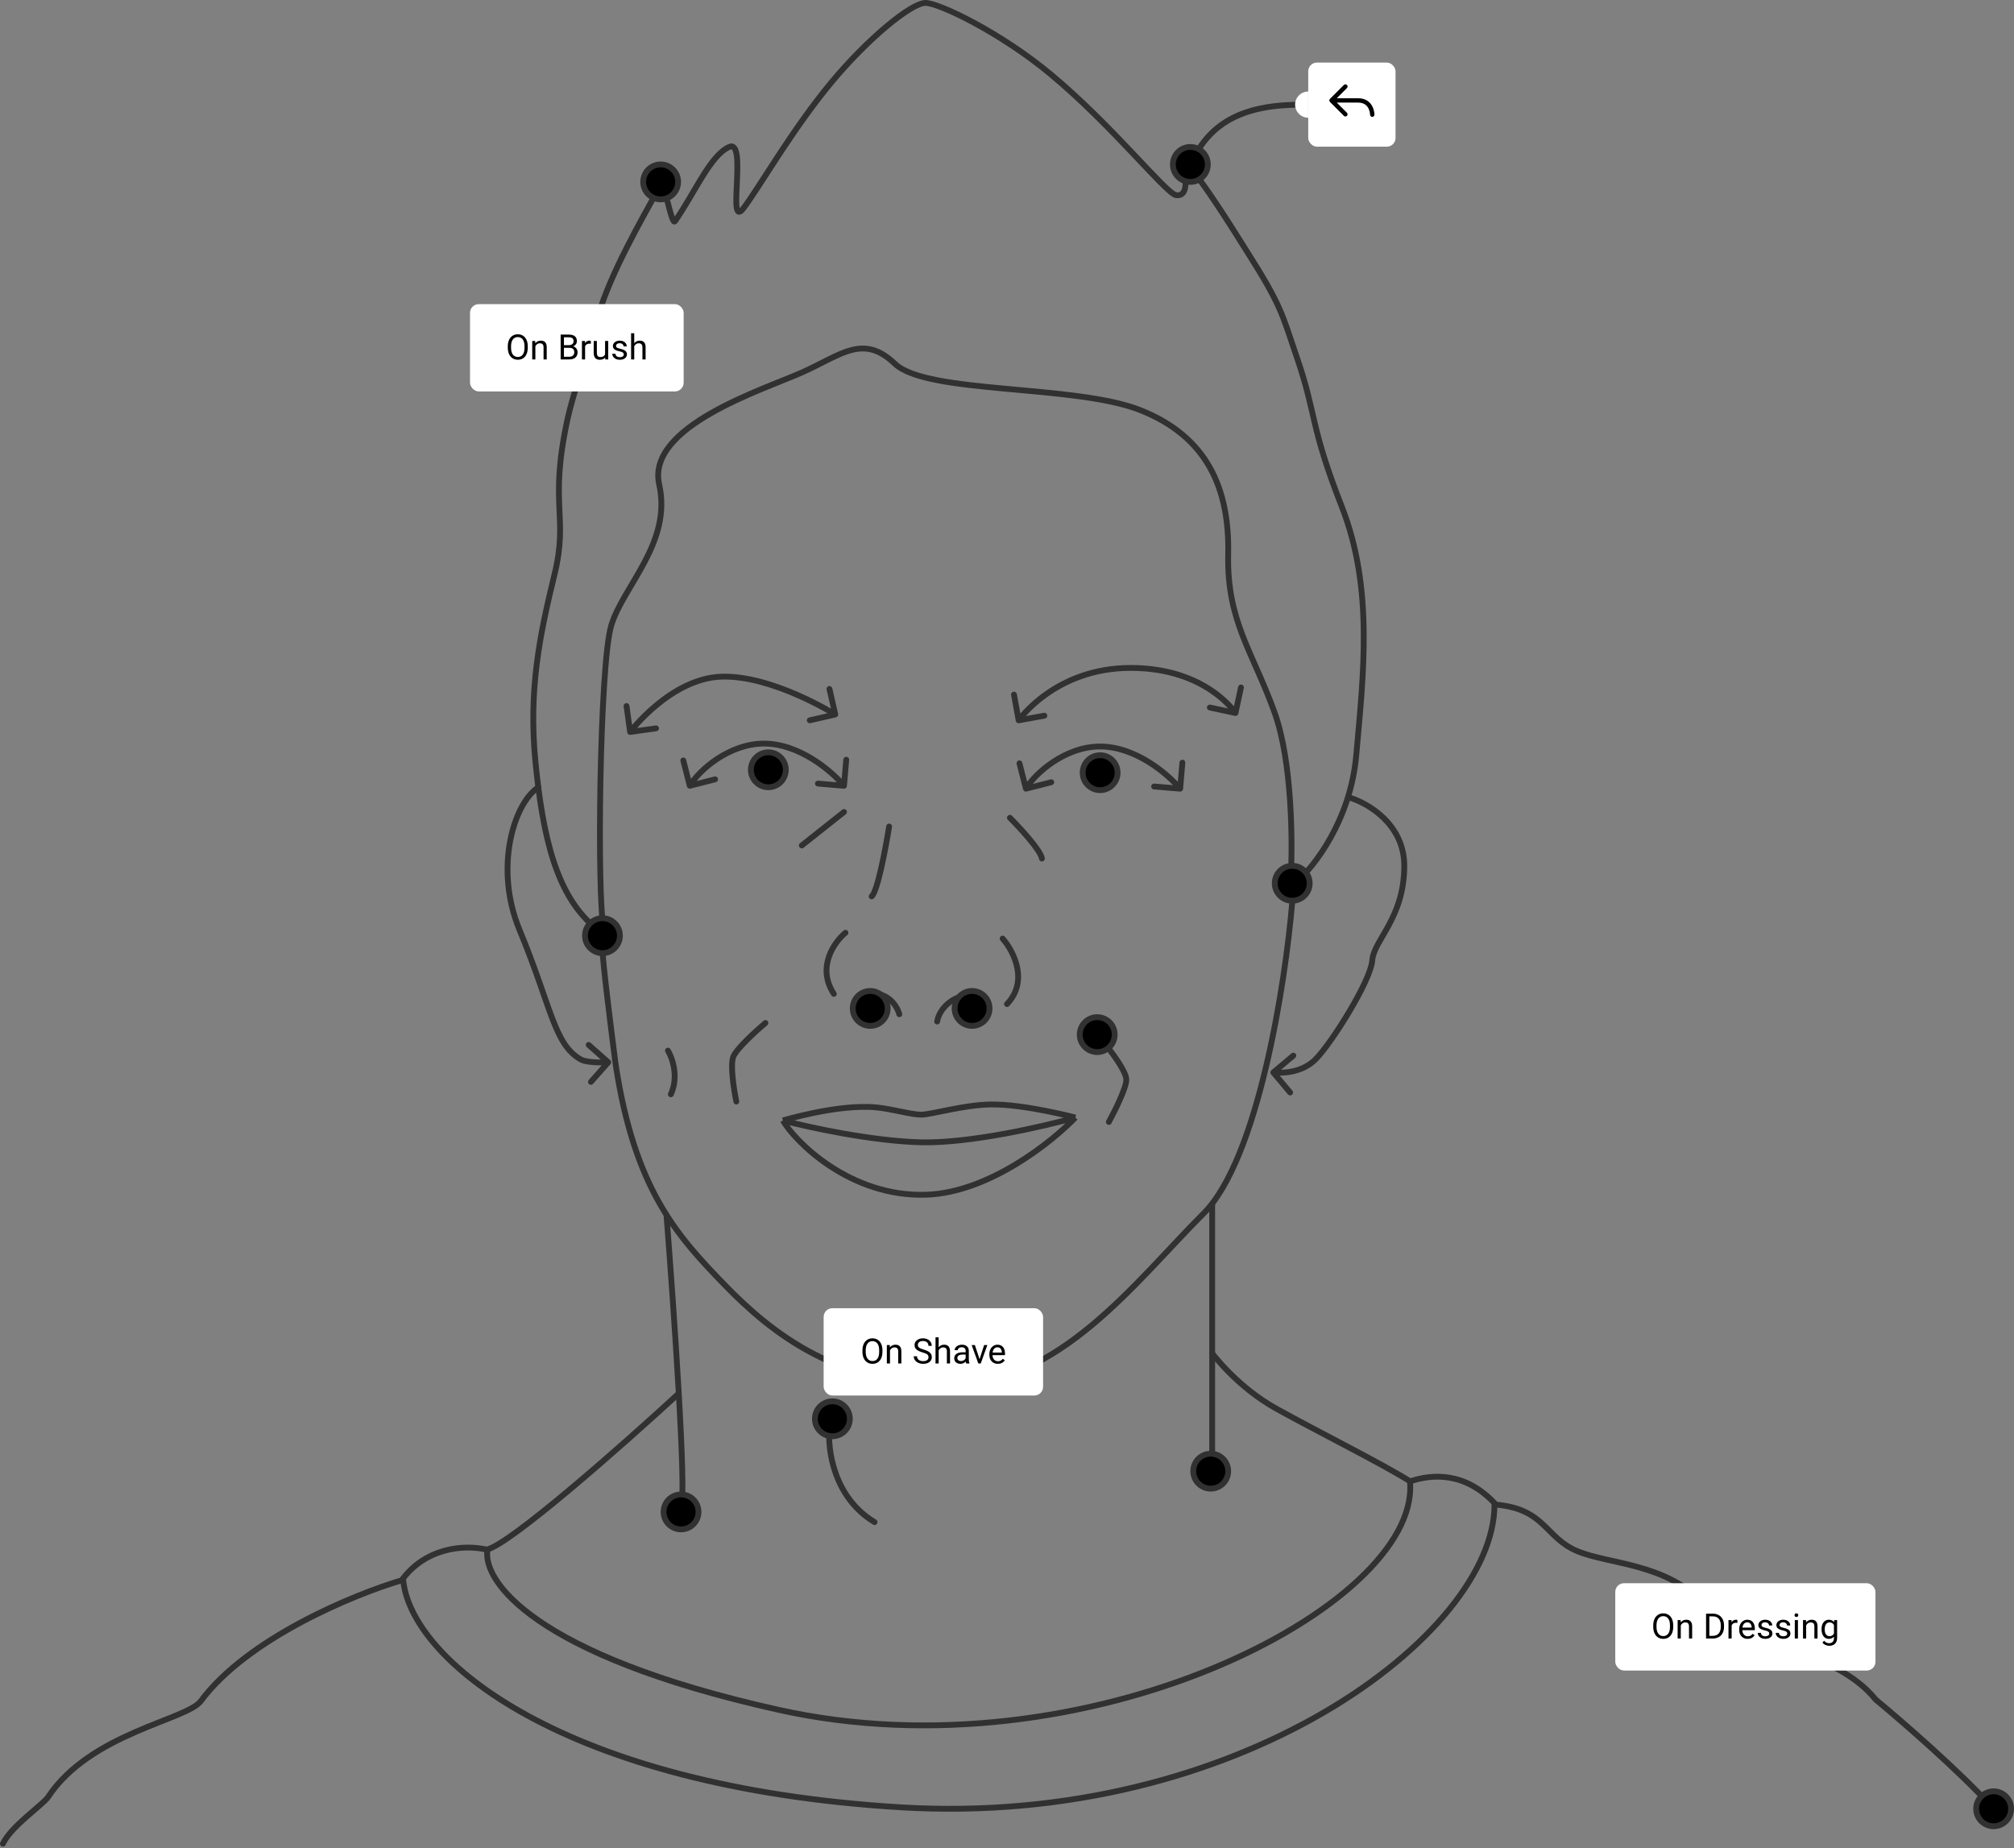 <svg width="692" height="635" viewBox="0 0 692 635" fill="none" xmlns="http://www.w3.org/2000/svg">
<rect x="0" y="0" width="692" height="635" fill="#808080" stroke="none"/>
<path d="M446.5 36C426.11 36 414.891 43.013 409.177 56.5" stroke="#313131" stroke-width="2" stroke-linecap="round" stroke-linejoin="round"/>
<path d="M445 35.95C445 38.435 447.015 40.45 449.5 40.45V31.45C447.015 31.45 445 33.465 445 35.95Z" fill="white"/>
<rect x="449.5" y="21.5" width="30" height="28.9" rx="3" fill="white"/>
<path d="M470.75 39.4C470.75 39.814 471.086 40.15 471.5 40.15C471.914 40.15 472.25 39.814 472.25 39.4H470.75ZM456.97 33.97C456.677 34.263 456.677 34.738 456.97 35.031L461.743 39.803C462.036 40.096 462.51 40.096 462.803 39.803C463.096 39.511 463.096 39.036 462.803 38.743L458.561 34.5L462.803 30.258C463.096 29.965 463.096 29.49 462.803 29.197C462.51 28.904 462.036 28.904 461.743 29.197L456.97 33.97ZM471.5 39.4C472.25 39.4 472.25 39.4 472.25 39.399C472.25 39.399 472.25 39.399 472.25 39.398C472.25 39.398 472.25 39.397 472.25 39.396C472.25 39.395 472.25 39.393 472.25 39.391C472.25 39.386 472.25 39.381 472.25 39.374C472.25 39.361 472.249 39.343 472.248 39.32C472.247 39.275 472.244 39.213 472.239 39.136C472.228 38.982 472.206 38.767 472.163 38.511C472.079 38.003 471.908 37.313 471.558 36.615C471.208 35.913 470.67 35.189 469.849 34.642C469.023 34.091 467.956 33.75 466.6 33.75V35.25C467.694 35.25 468.464 35.521 469.017 35.89C469.574 36.261 469.955 36.762 470.217 37.285C470.48 37.812 470.615 38.347 470.684 38.758C470.718 38.961 470.734 39.129 470.742 39.243C470.746 39.3 470.748 39.343 470.749 39.37C470.75 39.384 470.75 39.393 470.75 39.398C470.75 39.401 470.75 39.402 470.75 39.403C470.75 39.403 470.75 39.403 470.75 39.402C470.75 39.402 470.75 39.402 470.75 39.401C470.75 39.401 470.75 39.401 470.75 39.401C470.75 39.401 470.75 39.4 471.5 39.4ZM466.6 33.75C466.59 33.75 466.581 33.75 466.571 33.75C466.562 33.75 466.552 33.75 466.543 33.75C466.533 33.75 466.524 33.75 466.514 33.75C466.504 33.75 466.495 33.75 466.485 33.75C466.476 33.75 466.466 33.75 466.457 33.75C466.447 33.75 466.438 33.75 466.428 33.75C466.419 33.75 466.409 33.75 466.399 33.75C466.39 33.75 466.38 33.75 466.371 33.75C466.361 33.75 466.352 33.75 466.342 33.75C466.333 33.75 466.323 33.75 466.314 33.75C466.304 33.75 466.295 33.75 466.285 33.75C466.276 33.75 466.266 33.75 466.257 33.75C466.247 33.75 466.238 33.75 466.228 33.75C466.219 33.75 466.209 33.75 466.2 33.75C466.19 33.75 466.181 33.75 466.171 33.75C466.162 33.75 466.152 33.75 466.143 33.75C466.133 33.75 466.124 33.75 466.114 33.75C466.105 33.75 466.095 33.75 466.086 33.75C466.077 33.75 466.067 33.75 466.058 33.75C466.048 33.75 466.039 33.75 466.029 33.75C466.02 33.75 466.01 33.75 466.001 33.75C465.991 33.75 465.982 33.75 465.973 33.75C465.963 33.75 465.954 33.75 465.944 33.75C465.935 33.75 465.925 33.75 465.916 33.75C465.907 33.75 465.897 33.75 465.888 33.75C465.878 33.75 465.869 33.75 465.859 33.75C465.85 33.75 465.841 33.75 465.831 33.75C465.822 33.75 465.812 33.75 465.803 33.75C465.794 33.75 465.784 33.75 465.775 33.75C465.765 33.75 465.756 33.75 465.747 33.75C465.737 33.75 465.728 33.75 465.718 33.75C465.709 33.75 465.7 33.75 465.69 33.75C465.681 33.75 465.672 33.75 465.662 33.75C465.653 33.75 465.644 33.75 465.634 33.75C465.625 33.75 465.615 33.75 465.606 33.75C465.597 33.75 465.587 33.75 465.578 33.75C465.569 33.75 465.559 33.75 465.55 33.75C465.541 33.75 465.531 33.75 465.522 33.75C465.513 33.75 465.503 33.75 465.494 33.75C465.485 33.75 465.475 33.75 465.466 33.75C465.457 33.75 465.447 33.75 465.438 33.75C465.429 33.75 465.42 33.75 465.41 33.75C465.401 33.75 465.392 33.75 465.382 33.75C465.373 33.75 465.364 33.75 465.355 33.75C465.345 33.75 465.336 33.75 465.327 33.75C465.317 33.75 465.308 33.75 465.299 33.75C465.29 33.75 465.28 33.75 465.271 33.75C465.262 33.75 465.253 33.75 465.243 33.75C465.234 33.75 465.225 33.75 465.216 33.75C465.206 33.75 465.197 33.75 465.188 33.75C465.179 33.75 465.169 33.75 465.16 33.75C465.151 33.75 465.142 33.75 465.132 33.75C465.123 33.75 465.114 33.75 465.105 33.75C465.096 33.75 465.086 33.75 465.077 33.75C465.068 33.75 465.059 33.75 465.05 33.75C465.04 33.75 465.031 33.75 465.022 33.75C465.013 33.75 465.004 33.75 464.994 33.75C464.985 33.75 464.976 33.75 464.967 33.75C464.958 33.75 464.949 33.75 464.939 33.75C464.93 33.75 464.921 33.75 464.912 33.75C464.903 33.75 464.894 33.75 464.884 33.75C464.875 33.75 464.866 33.75 464.857 33.75C464.848 33.75 464.839 33.75 464.83 33.75C464.82 33.75 464.811 33.75 464.802 33.75C464.793 33.75 464.784 33.75 464.775 33.75C464.766 33.75 464.757 33.75 464.748 33.75C464.738 33.75 464.729 33.75 464.72 33.75C464.711 33.75 464.702 33.75 464.693 33.75C464.684 33.75 464.675 33.75 464.666 33.75C464.657 33.75 464.648 33.75 464.638 33.75C464.629 33.75 464.62 33.75 464.611 33.75C464.602 33.75 464.593 33.75 464.584 33.75C464.575 33.75 464.566 33.75 464.557 33.75C464.548 33.75 464.539 33.75 464.53 33.75C464.521 33.75 464.512 33.75 464.503 33.75C464.494 33.75 464.485 33.75 464.476 33.75C464.467 33.75 464.458 33.75 464.449 33.75C464.44 33.75 464.431 33.75 464.422 33.75C464.413 33.75 464.404 33.75 464.395 33.75C464.386 33.75 464.377 33.75 464.368 33.75C464.359 33.75 464.35 33.75 464.341 33.75C464.332 33.75 464.323 33.75 464.314 33.75C464.305 33.75 464.296 33.75 464.287 33.75C464.278 33.75 464.269 33.75 464.26 33.75C464.251 33.75 464.242 33.75 464.234 33.75C464.225 33.75 464.216 33.75 464.207 33.75C464.198 33.75 464.189 33.75 464.18 33.75C464.171 33.75 464.162 33.75 464.153 33.75C464.144 33.75 464.136 33.75 464.127 33.75C464.118 33.75 464.109 33.75 464.1 33.75C464.091 33.75 464.082 33.75 464.073 33.75C464.064 33.75 464.056 33.75 464.047 33.75C464.038 33.75 464.029 33.75 464.02 33.75C464.011 33.75 464.003 33.75 463.994 33.75C463.985 33.75 463.976 33.75 463.967 33.75C463.958 33.75 463.95 33.75 463.941 33.75C463.932 33.75 463.923 33.75 463.914 33.75C463.905 33.75 463.897 33.75 463.888 33.75C463.879 33.75 463.87 33.75 463.861 33.75C463.853 33.75 463.844 33.75 463.835 33.75C463.826 33.75 463.818 33.75 463.809 33.75C463.8 33.75 463.791 33.75 463.783 33.75C463.774 33.75 463.765 33.75 463.756 33.75C463.748 33.75 463.739 33.75 463.73 33.75C463.721 33.75 463.713 33.75 463.704 33.75C463.695 33.75 463.686 33.75 463.678 33.75C463.669 33.75 463.66 33.75 463.652 33.75C463.643 33.75 463.634 33.75 463.626 33.75C463.617 33.75 463.608 33.75 463.6 33.75C463.591 33.75 463.582 33.75 463.573 33.75C463.565 33.75 463.556 33.75 463.548 33.75C463.539 33.75 463.53 33.75 463.522 33.75C463.513 33.75 463.504 33.75 463.496 33.75C463.487 33.75 463.478 33.75 463.47 33.75C463.461 33.75 463.453 33.75 463.444 33.75C463.435 33.75 463.427 33.75 463.418 33.75C463.409 33.75 463.401 33.75 463.392 33.75C463.384 33.75 463.375 33.75 463.367 33.75C463.358 33.75 463.349 33.75 463.341 33.75C463.332 33.75 463.324 33.75 463.315 33.75C463.307 33.75 463.298 33.75 463.29 33.75C463.281 33.75 463.272 33.75 463.264 33.75C463.255 33.75 463.247 33.75 463.238 33.75C463.23 33.75 463.221 33.75 463.213 33.75C463.204 33.75 463.196 33.75 463.187 33.75C463.179 33.75 463.17 33.75 463.162 33.75C463.153 33.75 463.145 33.75 463.136 33.75C463.128 33.75 463.119 33.75 463.111 33.75C463.103 33.75 463.094 33.75 463.086 33.75C463.077 33.75 463.069 33.75 463.06 33.75C463.052 33.75 463.043 33.75 463.035 33.75C463.027 33.75 463.018 33.75 463.01 33.75C463.001 33.75 462.993 33.75 462.985 33.75C462.976 33.75 462.968 33.75 462.959 33.75C462.951 33.75 462.943 33.75 462.934 33.75C462.926 33.75 462.917 33.75 462.909 33.75C462.901 33.75 462.892 33.75 462.884 33.75C462.876 33.75 462.867 33.75 462.859 33.75C462.851 33.75 462.842 33.75 462.834 33.75C462.826 33.75 462.817 33.75 462.809 33.75C462.801 33.75 462.792 33.75 462.784 33.75C462.776 33.75 462.768 33.75 462.759 33.75C462.751 33.75 462.743 33.75 462.734 33.75C462.726 33.75 462.718 33.75 462.71 33.75C462.701 33.75 462.693 33.75 462.685 33.75C462.677 33.75 462.668 33.75 462.66 33.75C462.652 33.75 462.644 33.75 462.635 33.75C462.627 33.75 462.619 33.75 462.611 33.75C462.603 33.75 462.594 33.75 462.586 33.75C462.578 33.75 462.57 33.75 462.562 33.75C462.553 33.75 462.545 33.75 462.537 33.75C462.529 33.75 462.521 33.75 462.513 33.75C462.505 33.75 462.496 33.75 462.488 33.75C462.48 33.75 462.472 33.75 462.464 33.75C462.456 33.75 462.448 33.75 462.439 33.75C462.431 33.75 462.423 33.75 462.415 33.75C462.407 33.75 462.399 33.75 462.391 33.75C462.383 33.75 462.375 33.75 462.367 33.75C462.358 33.75 462.35 33.75 462.342 33.75C462.334 33.75 462.326 33.75 462.318 33.75C462.31 33.75 462.302 33.75 462.294 33.75C462.286 33.75 462.278 33.75 462.27 33.75C462.262 33.75 462.254 33.75 462.246 33.75C462.238 33.75 462.23 33.75 462.222 33.75C462.214 33.75 462.206 33.75 462.198 33.75C462.19 33.75 462.182 33.75 462.174 33.75C462.166 33.75 462.158 33.75 462.15 33.75C462.142 33.75 462.134 33.75 462.126 33.75C462.118 33.75 462.111 33.75 462.103 33.75C462.095 33.75 462.087 33.75 462.079 33.75C462.071 33.75 462.063 33.75 462.055 33.75C462.047 33.75 462.039 33.75 462.031 33.75C462.024 33.75 462.016 33.75 462.008 33.75C462 33.75 461.992 33.75 461.984 33.75C461.976 33.75 461.969 33.75 461.961 33.75C461.953 33.75 461.945 33.75 461.937 33.75C461.929 33.75 461.922 33.75 461.914 33.75C461.906 33.75 461.898 33.75 461.89 33.75C461.883 33.75 461.875 33.75 461.867 33.75C461.859 33.75 461.851 33.75 461.844 33.75C461.836 33.75 461.828 33.75 461.82 33.75C461.813 33.75 461.805 33.75 461.797 33.75C461.789 33.75 461.782 33.75 461.774 33.75C461.766 33.75 461.759 33.75 461.751 33.75C461.743 33.75 461.736 33.75 461.728 33.75C461.72 33.75 461.712 33.75 461.705 33.75C461.697 33.75 461.689 33.75 461.682 33.75C461.674 33.75 461.666 33.75 461.659 33.75C461.651 33.75 461.644 33.75 461.636 33.75C461.628 33.75 461.621 33.75 461.613 33.75C461.605 33.75 461.598 33.75 461.59 33.75C461.583 33.75 461.575 33.75 461.567 33.75C461.56 33.75 461.552 33.75 461.545 33.75C461.537 33.75 461.53 33.75 461.522 33.75C461.514 33.75 461.507 33.75 461.499 33.75C461.492 33.75 461.484 33.75 461.477 33.75C461.469 33.75 461.462 33.75 461.454 33.75C461.447 33.75 461.439 33.75 461.432 33.75C461.424 33.75 461.417 33.75 461.409 33.75C461.402 33.75 461.394 33.75 461.387 33.75C461.379 33.75 461.372 33.75 461.365 33.75C461.357 33.75 461.35 33.75 461.342 33.75C461.335 33.75 461.327 33.75 461.32 33.75C461.313 33.75 461.305 33.75 461.298 33.75C461.29 33.75 461.283 33.75 461.276 33.75C461.268 33.75 461.261 33.75 461.254 33.75C461.246 33.75 461.239 33.75 461.231 33.75C461.224 33.75 461.217 33.75 461.209 33.75C461.202 33.75 461.195 33.75 461.187 33.75C461.18 33.75 461.173 33.75 461.166 33.75C461.158 33.75 461.151 33.75 461.144 33.75C461.136 33.75 461.129 33.75 461.122 33.75C461.115 33.75 461.107 33.75 461.1 33.75C461.093 33.75 461.086 33.75 461.078 33.75C461.071 33.75 461.064 33.75 461.057 33.75C461.049 33.75 461.042 33.75 461.035 33.75C461.028 33.75 461.021 33.75 461.013 33.75C461.006 33.75 460.999 33.75 460.992 33.75C460.985 33.75 460.978 33.75 460.97 33.75C460.963 33.75 460.956 33.75 460.949 33.75C460.942 33.75 460.935 33.75 460.928 33.75C460.921 33.75 460.913 33.75 460.906 33.75C460.899 33.75 460.892 33.75 460.885 33.75C460.878 33.75 460.871 33.75 460.864 33.75C460.857 33.75 460.85 33.75 460.843 33.75C460.836 33.75 460.829 33.75 460.822 33.75C460.815 33.75 460.808 33.75 460.8 33.75C460.793 33.75 460.786 33.75 460.779 33.75C460.772 33.75 460.765 33.75 460.759 33.75C460.752 33.75 460.745 33.75 460.738 33.75C460.731 33.75 460.724 33.75 460.717 33.75C460.71 33.75 460.703 33.75 460.696 33.75C460.689 33.75 460.682 33.75 460.675 33.75C460.668 33.75 460.661 33.75 460.654 33.75C460.648 33.75 460.641 33.75 460.634 33.75C460.627 33.75 460.62 33.75 460.613 33.75C460.606 33.75 460.6 33.75 460.593 33.75C460.586 33.75 460.579 33.75 460.572 33.75C460.565 33.75 460.559 33.75 460.552 33.75C460.545 33.75 460.538 33.75 460.531 33.75C460.525 33.75 460.518 33.75 460.511 33.75C460.504 33.75 460.497 33.75 460.491 33.75C460.484 33.75 460.477 33.75 460.471 33.75C460.464 33.75 460.457 33.75 460.45 33.75C460.444 33.75 460.437 33.75 460.43 33.75C460.424 33.75 460.417 33.75 460.41 33.75C460.403 33.75 460.397 33.75 460.39 33.75C460.383 33.75 460.377 33.75 460.37 33.75C460.364 33.75 460.357 33.75 460.35 33.75C460.344 33.75 460.337 33.75 460.33 33.75C460.324 33.75 460.317 33.75 460.311 33.75C460.304 33.75 460.298 33.75 460.291 33.75C460.284 33.75 460.278 33.75 460.271 33.75C460.265 33.75 460.258 33.75 460.252 33.75C460.245 33.75 460.239 33.75 460.232 33.75C460.226 33.75 460.219 33.75 460.213 33.75C460.206 33.75 460.2 33.75 460.193 33.75C460.187 33.75 460.18 33.75 460.174 33.75C460.167 33.75 460.161 33.75 460.154 33.75C460.148 33.75 460.142 33.75 460.135 33.75C460.129 33.75 460.122 33.75 460.116 33.75C460.109 33.75 460.103 33.75 460.097 33.75C460.09 33.75 460.084 33.75 460.078 33.75C460.071 33.75 460.065 33.75 460.059 33.75C460.052 33.75 460.046 33.75 460.04 33.75C460.033 33.75 460.027 33.75 460.021 33.75C460.014 33.75 460.008 33.75 460.002 33.75C459.995 33.75 459.989 33.75 459.983 33.75C459.977 33.75 459.97 33.75 459.964 33.75C459.958 33.75 459.952 33.75 459.945 33.75C459.939 33.75 459.933 33.75 459.927 33.75C459.921 33.75 459.914 33.75 459.908 33.75C459.902 33.75 459.896 33.75 459.89 33.75C459.883 33.75 459.877 33.75 459.871 33.75C459.865 33.75 459.859 33.75 459.853 33.75C459.847 33.75 459.84 33.75 459.834 33.75C459.828 33.75 459.822 33.75 459.816 33.75C459.81 33.75 459.804 33.75 459.798 33.75C459.792 33.75 459.786 33.75 459.78 33.75C459.774 33.75 459.768 33.75 459.761 33.75C459.755 33.75 459.749 33.75 459.743 33.75C459.737 33.75 459.731 33.75 459.725 33.75C459.719 33.75 459.713 33.75 459.707 33.75C459.702 33.75 459.696 33.75 459.69 33.75C459.684 33.75 459.678 33.75 459.672 33.75C459.666 33.75 459.66 33.75 459.654 33.75C459.648 33.75 459.642 33.75 459.636 33.75C459.63 33.75 459.625 33.75 459.619 33.75C459.613 33.75 459.607 33.75 459.601 33.75C459.595 33.75 459.589 33.75 459.584 33.75C459.578 33.75 459.572 33.75 459.566 33.75C459.56 33.75 459.555 33.75 459.549 33.75C459.543 33.75 459.537 33.75 459.531 33.75C459.526 33.75 459.52 33.75 459.514 33.75C459.508 33.75 459.503 33.75 459.497 33.75C459.491 33.75 459.485 33.75 459.48 33.75C459.474 33.75 459.468 33.75 459.463 33.75C459.457 33.75 459.451 33.75 459.446 33.75C459.44 33.75 459.434 33.75 459.429 33.75C459.423 33.75 459.417 33.75 459.412 33.75C459.406 33.75 459.401 33.75 459.395 33.75C459.389 33.75 459.384 33.75 459.378 33.75C459.373 33.75 459.367 33.75 459.362 33.75C459.356 33.75 459.35 33.75 459.345 33.75C459.339 33.75 459.334 33.75 459.328 33.75C459.323 33.75 459.317 33.75 459.312 33.75C459.306 33.75 459.301 33.75 459.295 33.75C459.29 33.75 459.284 33.75 459.279 33.75C459.274 33.75 459.268 33.75 459.263 33.75C459.257 33.75 459.252 33.75 459.246 33.75C459.241 33.75 459.236 33.75 459.23 33.75C459.225 33.75 459.219 33.75 459.214 33.75C459.209 33.75 459.203 33.75 459.198 33.75C459.193 33.75 459.187 33.75 459.182 33.75C459.177 33.75 459.171 33.75 459.166 33.75C459.161 33.75 459.155 33.75 459.15 33.75C459.145 33.75 459.14 33.75 459.134 33.75C459.129 33.75 459.124 33.75 459.119 33.75C459.113 33.75 459.108 33.75 459.103 33.75C459.098 33.75 459.093 33.75 459.087 33.75C459.082 33.75 459.077 33.75 459.072 33.75C459.067 33.75 459.061 33.75 459.056 33.75C459.051 33.75 459.046 33.75 459.041 33.75C459.036 33.75 459.031 33.75 459.026 33.75C459.021 33.75 459.015 33.75 459.01 33.75C459.005 33.75 459 33.75 458.995 33.75C458.99 33.75 458.985 33.75 458.98 33.75C458.975 33.75 458.97 33.75 458.965 33.75C458.96 33.75 458.955 33.75 458.95 33.75C458.945 33.75 458.94 33.75 458.935 33.75C458.93 33.75 458.925 33.75 458.92 33.75C458.915 33.75 458.91 33.75 458.905 33.75C458.9 33.75 458.895 33.75 458.891 33.75C458.886 33.75 458.881 33.75 458.876 33.75C458.871 33.75 458.866 33.75 458.861 33.75C458.856 33.75 458.852 33.75 458.847 33.75C458.842 33.75 458.837 33.75 458.832 33.75C458.827 33.75 458.823 33.75 458.818 33.75C458.813 33.75 458.808 33.75 458.804 33.75C458.799 33.75 458.794 33.75 458.789 33.75C458.785 33.75 458.78 33.75 458.775 33.75C458.77 33.75 458.766 33.75 458.761 33.75C458.756 33.75 458.752 33.75 458.747 33.75C458.742 33.75 458.738 33.75 458.733 33.75C458.728 33.75 458.724 33.75 458.719 33.75C458.714 33.75 458.71 33.75 458.705 33.75C458.701 33.75 458.696 33.75 458.691 33.75C458.687 33.75 458.682 33.75 458.678 33.75C458.673 33.75 458.669 33.75 458.664 33.75C458.66 33.75 458.655 33.75 458.651 33.75C458.646 33.75 458.642 33.75 458.637 33.75C458.633 33.75 458.628 33.75 458.624 33.75C458.619 33.75 458.615 33.75 458.61 33.75C458.606 33.75 458.602 33.75 458.597 33.75C458.593 33.75 458.588 33.75 458.584 33.75C458.58 33.75 458.575 33.75 458.571 33.75C458.566 33.75 458.562 33.75 458.558 33.75C458.553 33.75 458.549 33.75 458.545 33.75C458.54 33.75 458.536 33.75 458.532 33.75C458.528 33.75 458.523 33.75 458.519 33.75C458.515 33.75 458.51 33.75 458.506 33.75C458.502 33.75 458.498 33.75 458.494 33.75C458.489 33.75 458.485 33.75 458.481 33.75C458.477 33.75 458.473 33.75 458.468 33.75C458.464 33.75 458.46 33.75 458.456 33.75C458.452 33.75 458.448 33.75 458.443 33.75C458.439 33.75 458.435 33.75 458.431 33.75C458.427 33.75 458.423 33.75 458.419 33.75C458.415 33.75 458.411 33.75 458.407 33.75C458.403 33.75 458.399 33.75 458.395 33.75C458.391 33.75 458.387 33.75 458.383 33.75C458.379 33.75 458.375 33.75 458.371 33.75C458.367 33.75 458.363 33.75 458.359 33.75C458.355 33.75 458.351 33.75 458.347 33.75C458.343 33.75 458.339 33.75 458.335 33.75C458.331 33.75 458.327 33.75 458.323 33.75C458.32 33.75 458.316 33.75 458.312 33.75C458.308 33.75 458.304 33.75 458.3 33.75C458.297 33.75 458.293 33.75 458.289 33.75C458.285 33.75 458.281 33.75 458.278 33.75C458.274 33.75 458.27 33.75 458.266 33.75C458.263 33.75 458.259 33.75 458.255 33.75C458.251 33.75 458.248 33.75 458.244 33.75C458.24 33.75 458.237 33.75 458.233 33.75C458.229 33.75 458.226 33.75 458.222 33.75C458.218 33.75 458.215 33.75 458.211 33.75C458.207 33.75 458.204 33.75 458.2 33.75C458.197 33.75 458.193 33.75 458.189 33.75C458.186 33.75 458.182 33.75 458.179 33.75C458.175 33.75 458.172 33.75 458.168 33.75C458.165 33.75 458.161 33.75 458.158 33.75C458.154 33.75 458.151 33.75 458.147 33.75C458.144 33.75 458.14 33.75 458.137 33.75C458.133 33.75 458.13 33.75 458.126 33.75C458.123 33.75 458.12 33.75 458.116 33.75C458.113 33.75 458.109 33.75 458.106 33.75C458.103 33.75 458.099 33.75 458.096 33.75C458.093 33.75 458.089 33.75 458.086 33.75C458.083 33.75 458.079 33.75 458.076 33.75C458.073 33.75 458.07 33.75 458.066 33.75C458.063 33.75 458.06 33.75 458.057 33.75C458.053 33.75 458.05 33.75 458.047 33.75C458.044 33.75 458.041 33.75 458.037 33.75C458.034 33.75 458.031 33.75 458.028 33.75C458.025 33.75 458.022 33.75 458.018 33.75C458.015 33.75 458.012 33.75 458.009 33.75C458.006 33.75 458.003 33.75 458 33.75C457.997 33.75 457.994 33.75 457.991 33.75C457.988 33.75 457.985 33.75 457.981 33.75C457.978 33.75 457.975 33.75 457.972 33.75C457.969 33.75 457.966 33.75 457.964 33.75C457.961 33.75 457.958 33.75 457.955 33.75C457.952 33.75 457.949 33.75 457.946 33.75C457.943 33.75 457.94 33.75 457.937 33.75C457.934 33.75 457.931 33.75 457.929 33.75C457.926 33.75 457.923 33.75 457.92 33.75C457.917 33.75 457.914 33.75 457.911 33.75C457.909 33.75 457.906 33.75 457.903 33.75C457.9 33.75 457.898 33.75 457.895 33.75C457.892 33.75 457.889 33.75 457.887 33.75C457.884 33.75 457.881 33.75 457.878 33.75C457.876 33.75 457.873 33.75 457.87 33.75C457.868 33.75 457.865 33.75 457.862 33.75C457.86 33.75 457.857 33.75 457.855 33.75C457.852 33.75 457.849 33.75 457.847 33.75C457.844 33.75 457.842 33.75 457.839 33.75C457.836 33.75 457.834 33.75 457.831 33.75C457.829 33.75 457.826 33.75 457.824 33.75C457.821 33.75 457.819 33.75 457.816 33.75C457.814 33.75 457.811 33.75 457.809 33.75C457.806 33.75 457.804 33.75 457.802 33.75C457.799 33.75 457.797 33.75 457.794 33.75C457.792 33.75 457.79 33.75 457.787 33.75C457.785 33.75 457.782 33.75 457.78 33.75C457.778 33.75 457.775 33.75 457.773 33.75C457.771 33.75 457.769 33.75 457.766 33.75C457.764 33.75 457.762 33.75 457.759 33.75C457.757 33.75 457.755 33.75 457.753 33.75C457.75 33.75 457.748 33.75 457.746 33.75C457.744 33.75 457.742 33.75 457.739 33.75C457.737 33.75 457.735 33.75 457.733 33.75C457.731 33.75 457.729 33.75 457.727 33.75C457.725 33.75 457.722 33.75 457.72 33.75C457.718 33.75 457.716 33.75 457.714 33.75C457.712 33.75 457.71 33.75 457.708 33.75C457.706 33.75 457.704 33.75 457.702 33.75C457.7 33.75 457.698 33.75 457.696 33.75C457.694 33.75 457.692 33.75 457.69 33.75C457.688 33.75 457.686 33.75 457.684 33.75C457.682 33.75 457.68 33.75 457.679 33.75C457.677 33.75 457.675 33.75 457.673 33.75C457.671 33.75 457.669 33.75 457.667 33.75C457.666 33.75 457.664 33.75 457.662 33.75C457.66 33.75 457.658 33.75 457.657 33.75C457.655 33.75 457.653 33.75 457.651 33.75C457.65 33.75 457.648 33.75 457.646 33.75C457.645 33.75 457.643 33.75 457.641 33.75C457.639 33.75 457.638 33.75 457.636 33.75C457.634 33.75 457.633 33.75 457.631 33.75C457.63 33.75 457.628 33.75 457.626 33.75C457.625 33.75 457.623 33.75 457.622 33.75C457.62 33.75 457.619 33.75 457.617 33.75C457.615 33.75 457.614 33.75 457.612 33.75C457.611 33.75 457.609 33.75 457.608 33.75C457.606 33.75 457.605 33.75 457.604 33.75C457.602 33.75 457.601 33.75 457.599 33.75C457.598 33.75 457.596 33.75 457.595 33.75C457.594 33.75 457.592 33.75 457.591 33.75C457.59 33.75 457.588 33.75 457.587 33.75C457.586 33.75 457.584 33.75 457.583 33.75C457.582 33.75 457.58 33.75 457.579 33.75C457.578 33.75 457.577 33.75 457.575 33.75C457.574 33.75 457.573 33.75 457.572 33.75C457.57 33.75 457.569 33.75 457.568 33.75C457.567 33.75 457.566 33.75 457.565 33.75C457.563 33.75 457.562 33.75 457.561 33.75C457.56 33.75 457.559 33.75 457.558 33.75C457.557 33.75 457.556 33.75 457.555 33.75C457.554 33.75 457.552 33.75 457.551 33.75C457.55 33.75 457.549 33.75 457.548 33.75C457.547 33.75 457.546 33.75 457.545 33.75C457.545 33.75 457.544 33.75 457.543 33.75C457.542 33.75 457.541 33.75 457.54 33.75C457.539 33.75 457.538 33.75 457.537 33.75C457.536 33.75 457.535 33.75 457.535 33.75C457.534 33.75 457.533 33.75 457.532 33.75C457.531 33.75 457.53 33.75 457.53 33.75C457.529 33.75 457.528 33.75 457.527 33.75C457.527 33.75 457.526 33.75 457.525 33.75C457.524 33.75 457.524 33.75 457.523 33.75C457.522 33.75 457.522 33.75 457.521 33.75C457.52 33.75 457.52 33.75 457.519 33.75C457.518 33.75 457.518 33.75 457.517 33.75C457.517 33.75 457.516 33.75 457.515 33.75C457.515 33.75 457.514 33.75 457.514 33.75C457.513 33.75 457.513 33.75 457.512 33.75C457.512 33.75 457.511 33.75 457.511 33.75C457.51 33.75 457.51 33.75 457.509 33.75C457.509 33.75 457.509 33.75 457.508 33.75C457.508 33.75 457.507 33.75 457.507 33.75C457.507 33.75 457.506 33.75 457.506 33.75C457.505 33.75 457.505 33.75 457.505 33.75C457.505 33.75 457.504 33.75 457.504 33.75C457.504 33.75 457.503 33.75 457.503 33.75C457.503 33.75 457.503 33.75 457.502 33.75C457.502 33.75 457.502 33.75 457.502 33.75C457.502 33.75 457.501 33.75 457.501 33.75C457.501 33.75 457.501 33.75 457.501 33.75C457.501 33.75 457.501 33.75 457.5 33.75C457.5 33.75 457.5 33.75 457.5 33.75C457.5 33.75 457.5 33.75 457.5 33.75C457.5 33.75 457.5 33.75 457.5 34.5C457.5 35.25 457.5 35.25 457.5 35.25C457.5 35.25 457.5 35.25 457.5 35.25C457.5 35.25 457.5 35.25 457.5 35.25C457.501 35.25 457.501 35.25 457.501 35.25C457.501 35.25 457.501 35.25 457.501 35.25C457.501 35.25 457.502 35.25 457.502 35.25C457.502 35.25 457.502 35.25 457.502 35.25C457.503 35.25 457.503 35.25 457.503 35.25C457.503 35.25 457.504 35.25 457.504 35.25C457.504 35.25 457.505 35.25 457.505 35.25C457.505 35.25 457.505 35.25 457.506 35.25C457.506 35.25 457.507 35.25 457.507 35.25C457.507 35.25 457.508 35.25 457.508 35.25C457.509 35.25 457.509 35.25 457.509 35.25C457.51 35.25 457.51 35.25 457.511 35.25C457.511 35.25 457.512 35.25 457.512 35.25C457.513 35.25 457.513 35.25 457.514 35.25C457.514 35.25 457.515 35.25 457.515 35.25C457.516 35.25 457.517 35.25 457.517 35.25C457.518 35.25 457.518 35.25 457.519 35.25C457.52 35.25 457.52 35.25 457.521 35.25C457.522 35.25 457.522 35.25 457.523 35.25C457.524 35.25 457.524 35.25 457.525 35.25C457.526 35.25 457.527 35.25 457.527 35.25C457.528 35.25 457.529 35.25 457.53 35.25C457.53 35.25 457.531 35.25 457.532 35.25C457.533 35.25 457.534 35.25 457.535 35.25C457.535 35.25 457.536 35.25 457.537 35.25C457.538 35.25 457.539 35.25 457.54 35.25C457.541 35.25 457.542 35.25 457.543 35.25C457.544 35.25 457.545 35.25 457.545 35.25C457.546 35.25 457.547 35.25 457.548 35.25C457.549 35.25 457.55 35.25 457.551 35.25C457.552 35.25 457.554 35.25 457.555 35.25C457.556 35.25 457.557 35.25 457.558 35.25C457.559 35.25 457.56 35.25 457.561 35.25C457.562 35.25 457.563 35.25 457.565 35.25C457.566 35.25 457.567 35.25 457.568 35.25C457.569 35.25 457.57 35.25 457.572 35.25C457.573 35.25 457.574 35.25 457.575 35.25C457.577 35.25 457.578 35.25 457.579 35.25C457.58 35.25 457.582 35.25 457.583 35.25C457.584 35.25 457.586 35.25 457.587 35.25C457.588 35.25 457.59 35.25 457.591 35.25C457.592 35.25 457.594 35.25 457.595 35.25C457.596 35.25 457.598 35.25 457.599 35.25C457.601 35.25 457.602 35.25 457.604 35.25C457.605 35.25 457.606 35.25 457.608 35.25C457.609 35.25 457.611 35.25 457.612 35.25C457.614 35.25 457.615 35.25 457.617 35.25C457.619 35.25 457.62 35.25 457.622 35.25C457.623 35.25 457.625 35.25 457.626 35.25C457.628 35.25 457.63 35.25 457.631 35.25C457.633 35.25 457.634 35.25 457.636 35.25C457.638 35.25 457.639 35.25 457.641 35.25C457.643 35.25 457.645 35.25 457.646 35.25C457.648 35.25 457.65 35.25 457.651 35.25C457.653 35.25 457.655 35.25 457.657 35.25C457.658 35.25 457.66 35.25 457.662 35.25C457.664 35.25 457.666 35.25 457.667 35.25C457.669 35.25 457.671 35.25 457.673 35.25C457.675 35.25 457.677 35.25 457.679 35.25C457.68 35.25 457.682 35.25 457.684 35.25C457.686 35.25 457.688 35.25 457.69 35.25C457.692 35.25 457.694 35.25 457.696 35.25C457.698 35.25 457.7 35.25 457.702 35.25C457.704 35.25 457.706 35.25 457.708 35.25C457.71 35.25 457.712 35.25 457.714 35.25C457.716 35.25 457.718 35.25 457.72 35.25C457.722 35.25 457.725 35.25 457.727 35.25C457.729 35.25 457.731 35.25 457.733 35.25C457.735 35.25 457.737 35.25 457.739 35.25C457.742 35.25 457.744 35.25 457.746 35.25C457.748 35.25 457.75 35.25 457.753 35.25C457.755 35.25 457.757 35.25 457.759 35.25C457.762 35.25 457.764 35.25 457.766 35.25C457.769 35.25 457.771 35.25 457.773 35.25C457.775 35.25 457.778 35.25 457.78 35.25C457.782 35.25 457.785 35.25 457.787 35.25C457.79 35.25 457.792 35.25 457.794 35.25C457.797 35.25 457.799 35.25 457.802 35.25C457.804 35.25 457.806 35.25 457.809 35.25C457.811 35.25 457.814 35.25 457.816 35.25C457.819 35.25 457.821 35.25 457.824 35.25C457.826 35.25 457.829 35.25 457.831 35.25C457.834 35.25 457.836 35.25 457.839 35.25C457.842 35.25 457.844 35.25 457.847 35.25C457.849 35.25 457.852 35.25 457.855 35.25C457.857 35.25 457.86 35.25 457.862 35.25C457.865 35.25 457.868 35.25 457.87 35.25C457.873 35.25 457.876 35.25 457.878 35.25C457.881 35.25 457.884 35.25 457.887 35.25C457.889 35.25 457.892 35.25 457.895 35.25C457.898 35.25 457.9 35.25 457.903 35.25C457.906 35.25 457.909 35.25 457.911 35.25C457.914 35.25 457.917 35.25 457.92 35.25C457.923 35.25 457.926 35.25 457.929 35.25C457.931 35.25 457.934 35.25 457.937 35.25C457.94 35.25 457.943 35.25 457.946 35.25C457.949 35.25 457.952 35.25 457.955 35.25C457.958 35.25 457.961 35.25 457.964 35.25C457.966 35.25 457.969 35.25 457.972 35.25C457.975 35.25 457.978 35.25 457.981 35.25C457.985 35.25 457.988 35.25 457.991 35.25C457.994 35.25 457.997 35.25 458 35.25C458.003 35.25 458.006 35.25 458.009 35.25C458.012 35.25 458.015 35.25 458.018 35.25C458.022 35.25 458.025 35.25 458.028 35.25C458.031 35.25 458.034 35.25 458.037 35.25C458.041 35.25 458.044 35.25 458.047 35.25C458.05 35.25 458.053 35.25 458.057 35.25C458.06 35.25 458.063 35.25 458.066 35.25C458.07 35.25 458.073 35.25 458.076 35.25C458.079 35.25 458.083 35.25 458.086 35.25C458.089 35.25 458.093 35.25 458.096 35.25C458.099 35.25 458.103 35.25 458.106 35.25C458.109 35.25 458.113 35.25 458.116 35.25C458.12 35.25 458.123 35.25 458.126 35.25C458.13 35.25 458.133 35.25 458.137 35.25C458.14 35.25 458.144 35.25 458.147 35.25C458.151 35.25 458.154 35.25 458.158 35.25C458.161 35.25 458.165 35.25 458.168 35.25C458.172 35.25 458.175 35.25 458.179 35.25C458.182 35.25 458.186 35.25 458.189 35.25C458.193 35.25 458.197 35.25 458.2 35.25C458.204 35.25 458.207 35.25 458.211 35.25C458.215 35.25 458.218 35.25 458.222 35.25C458.226 35.25 458.229 35.25 458.233 35.25C458.237 35.25 458.24 35.25 458.244 35.25C458.248 35.25 458.251 35.25 458.255 35.25C458.259 35.25 458.263 35.25 458.266 35.25C458.27 35.25 458.274 35.25 458.278 35.25C458.281 35.25 458.285 35.25 458.289 35.25C458.293 35.25 458.297 35.25 458.3 35.25C458.304 35.25 458.308 35.25 458.312 35.25C458.316 35.25 458.32 35.25 458.323 35.25C458.327 35.25 458.331 35.25 458.335 35.25C458.339 35.25 458.343 35.25 458.347 35.25C458.351 35.25 458.355 35.25 458.359 35.25C458.363 35.25 458.367 35.25 458.371 35.25C458.375 35.25 458.379 35.25 458.383 35.25C458.387 35.25 458.391 35.25 458.395 35.25C458.399 35.25 458.403 35.25 458.407 35.25C458.411 35.25 458.415 35.25 458.419 35.25C458.423 35.25 458.427 35.25 458.431 35.25C458.435 35.25 458.439 35.25 458.443 35.25C458.448 35.25 458.452 35.25 458.456 35.25C458.46 35.25 458.464 35.25 458.468 35.25C458.473 35.25 458.477 35.25 458.481 35.25C458.485 35.25 458.489 35.25 458.494 35.25C458.498 35.25 458.502 35.25 458.506 35.25C458.51 35.25 458.515 35.25 458.519 35.25C458.523 35.25 458.528 35.25 458.532 35.25C458.536 35.25 458.54 35.25 458.545 35.25C458.549 35.25 458.553 35.25 458.558 35.25C458.562 35.25 458.566 35.25 458.571 35.25C458.575 35.25 458.58 35.25 458.584 35.25C458.588 35.25 458.593 35.25 458.597 35.25C458.602 35.25 458.606 35.25 458.61 35.25C458.615 35.25 458.619 35.25 458.624 35.25C458.628 35.25 458.633 35.25 458.637 35.25C458.642 35.25 458.646 35.25 458.651 35.25C458.655 35.25 458.66 35.25 458.664 35.25C458.669 35.25 458.673 35.25 458.678 35.25C458.682 35.25 458.687 35.25 458.691 35.25C458.696 35.25 458.701 35.25 458.705 35.25C458.71 35.25 458.714 35.25 458.719 35.25C458.724 35.25 458.728 35.25 458.733 35.25C458.738 35.25 458.742 35.25 458.747 35.25C458.752 35.25 458.756 35.25 458.761 35.25C458.766 35.25 458.77 35.25 458.775 35.25C458.78 35.25 458.785 35.25 458.789 35.25C458.794 35.25 458.799 35.25 458.804 35.25C458.808 35.25 458.813 35.25 458.818 35.25C458.823 35.25 458.827 35.25 458.832 35.25C458.837 35.25 458.842 35.25 458.847 35.25C458.852 35.25 458.856 35.25 458.861 35.25C458.866 35.25 458.871 35.25 458.876 35.25C458.881 35.25 458.886 35.25 458.891 35.25C458.895 35.25 458.9 35.25 458.905 35.25C458.91 35.25 458.915 35.25 458.92 35.25C458.925 35.25 458.93 35.25 458.935 35.25C458.94 35.25 458.945 35.25 458.95 35.25C458.955 35.25 458.96 35.25 458.965 35.25C458.97 35.25 458.975 35.25 458.98 35.25C458.985 35.25 458.99 35.25 458.995 35.25C459 35.25 459.005 35.25 459.01 35.25C459.015 35.25 459.021 35.25 459.026 35.25C459.031 35.25 459.036 35.25 459.041 35.25C459.046 35.25 459.051 35.25 459.056 35.25C459.061 35.25 459.067 35.25 459.072 35.25C459.077 35.25 459.082 35.25 459.087 35.25C459.093 35.25 459.098 35.25 459.103 35.25C459.108 35.25 459.113 35.25 459.119 35.25C459.124 35.25 459.129 35.25 459.134 35.25C459.14 35.25 459.145 35.25 459.15 35.25C459.155 35.25 459.161 35.25 459.166 35.25C459.171 35.25 459.177 35.25 459.182 35.25C459.187 35.25 459.193 35.25 459.198 35.25C459.203 35.25 459.209 35.25 459.214 35.25C459.219 35.25 459.225 35.25 459.23 35.25C459.236 35.25 459.241 35.25 459.246 35.25C459.252 35.25 459.257 35.25 459.263 35.25C459.268 35.25 459.274 35.25 459.279 35.25C459.284 35.25 459.29 35.25 459.295 35.25C459.301 35.25 459.306 35.25 459.312 35.25C459.317 35.25 459.323 35.25 459.328 35.25C459.334 35.25 459.339 35.25 459.345 35.25C459.35 35.25 459.356 35.25 459.362 35.25C459.367 35.25 459.373 35.25 459.378 35.25C459.384 35.25 459.389 35.25 459.395 35.25C459.401 35.25 459.406 35.25 459.412 35.25C459.417 35.25 459.423 35.25 459.429 35.25C459.434 35.25 459.44 35.25 459.446 35.25C459.451 35.25 459.457 35.25 459.463 35.25C459.468 35.25 459.474 35.25 459.48 35.25C459.485 35.25 459.491 35.25 459.497 35.25C459.503 35.25 459.508 35.25 459.514 35.25C459.52 35.25 459.526 35.25 459.531 35.25C459.537 35.25 459.543 35.25 459.549 35.25C459.555 35.25 459.56 35.25 459.566 35.25C459.572 35.25 459.578 35.25 459.584 35.25C459.589 35.25 459.595 35.25 459.601 35.25C459.607 35.25 459.613 35.25 459.619 35.25C459.625 35.25 459.63 35.25 459.636 35.25C459.642 35.25 459.648 35.25 459.654 35.25C459.66 35.25 459.666 35.25 459.672 35.25C459.678 35.25 459.684 35.25 459.69 35.25C459.696 35.25 459.702 35.25 459.707 35.25C459.713 35.25 459.719 35.25 459.725 35.25C459.731 35.25 459.737 35.25 459.743 35.25C459.749 35.25 459.755 35.25 459.761 35.25C459.768 35.25 459.774 35.25 459.78 35.25C459.786 35.25 459.792 35.25 459.798 35.25C459.804 35.25 459.81 35.25 459.816 35.25C459.822 35.25 459.828 35.25 459.834 35.25C459.84 35.25 459.847 35.25 459.853 35.25C459.859 35.25 459.865 35.25 459.871 35.25C459.877 35.25 459.883 35.25 459.89 35.25C459.896 35.25 459.902 35.25 459.908 35.25C459.914 35.25 459.921 35.25 459.927 35.25C459.933 35.25 459.939 35.25 459.945 35.25C459.952 35.25 459.958 35.25 459.964 35.25C459.97 35.25 459.977 35.25 459.983 35.25C459.989 35.25 459.995 35.25 460.002 35.25C460.008 35.25 460.014 35.25 460.021 35.25C460.027 35.25 460.033 35.25 460.04 35.25C460.046 35.25 460.052 35.25 460.059 35.25C460.065 35.25 460.071 35.25 460.078 35.25C460.084 35.25 460.09 35.25 460.097 35.25C460.103 35.25 460.109 35.25 460.116 35.25C460.122 35.25 460.129 35.25 460.135 35.25C460.142 35.25 460.148 35.25 460.154 35.25C460.161 35.25 460.167 35.25 460.174 35.25C460.18 35.25 460.187 35.25 460.193 35.25C460.2 35.25 460.206 35.25 460.213 35.25C460.219 35.25 460.226 35.25 460.232 35.25C460.239 35.25 460.245 35.25 460.252 35.25C460.258 35.25 460.265 35.25 460.271 35.25C460.278 35.25 460.284 35.25 460.291 35.25C460.298 35.25 460.304 35.25 460.311 35.25C460.317 35.25 460.324 35.25 460.33 35.25C460.337 35.25 460.344 35.25 460.35 35.25C460.357 35.25 460.364 35.25 460.37 35.25C460.377 35.25 460.383 35.25 460.39 35.25C460.397 35.25 460.403 35.25 460.41 35.25C460.417 35.25 460.424 35.25 460.43 35.25C460.437 35.25 460.444 35.25 460.45 35.25C460.457 35.25 460.464 35.25 460.471 35.25C460.477 35.25 460.484 35.25 460.491 35.25C460.497 35.25 460.504 35.25 460.511 35.25C460.518 35.25 460.525 35.25 460.531 35.25C460.538 35.25 460.545 35.25 460.552 35.25C460.559 35.25 460.565 35.25 460.572 35.25C460.579 35.25 460.586 35.25 460.593 35.25C460.6 35.25 460.606 35.25 460.613 35.25C460.62 35.25 460.627 35.25 460.634 35.25C460.641 35.25 460.648 35.25 460.654 35.25C460.661 35.25 460.668 35.25 460.675 35.25C460.682 35.25 460.689 35.25 460.696 35.25C460.703 35.25 460.71 35.25 460.717 35.25C460.724 35.25 460.731 35.25 460.738 35.25C460.745 35.25 460.752 35.25 460.759 35.25C460.765 35.25 460.772 35.25 460.779 35.25C460.786 35.25 460.793 35.25 460.8 35.25C460.808 35.25 460.815 35.25 460.822 35.25C460.829 35.25 460.836 35.25 460.843 35.25C460.85 35.25 460.857 35.25 460.864 35.25C460.871 35.25 460.878 35.25 460.885 35.25C460.892 35.25 460.899 35.25 460.906 35.25C460.913 35.25 460.921 35.25 460.928 35.25C460.935 35.25 460.942 35.25 460.949 35.25C460.956 35.25 460.963 35.25 460.97 35.25C460.978 35.25 460.985 35.25 460.992 35.25C460.999 35.25 461.006 35.25 461.013 35.25C461.021 35.25 461.028 35.25 461.035 35.25C461.042 35.25 461.049 35.25 461.057 35.25C461.064 35.25 461.071 35.25 461.078 35.25C461.086 35.25 461.093 35.25 461.1 35.25C461.107 35.25 461.115 35.25 461.122 35.25C461.129 35.25 461.136 35.25 461.144 35.25C461.151 35.25 461.158 35.25 461.166 35.25C461.173 35.25 461.18 35.25 461.187 35.25C461.195 35.25 461.202 35.25 461.209 35.25C461.217 35.25 461.224 35.25 461.231 35.25C461.239 35.25 461.246 35.25 461.254 35.25C461.261 35.25 461.268 35.25 461.276 35.25C461.283 35.25 461.29 35.25 461.298 35.25C461.305 35.25 461.313 35.25 461.32 35.25C461.327 35.25 461.335 35.25 461.342 35.25C461.35 35.25 461.357 35.25 461.365 35.25C461.372 35.25 461.379 35.25 461.387 35.25C461.394 35.25 461.402 35.25 461.409 35.25C461.417 35.25 461.424 35.25 461.432 35.25C461.439 35.25 461.447 35.25 461.454 35.25C461.462 35.25 461.469 35.25 461.477 35.25C461.484 35.25 461.492 35.25 461.499 35.25C461.507 35.25 461.514 35.25 461.522 35.25C461.53 35.25 461.537 35.25 461.545 35.25C461.552 35.25 461.56 35.25 461.567 35.25C461.575 35.25 461.583 35.25 461.59 35.25C461.598 35.25 461.605 35.25 461.613 35.25C461.621 35.25 461.628 35.25 461.636 35.25C461.644 35.25 461.651 35.25 461.659 35.25C461.666 35.25 461.674 35.25 461.682 35.25C461.689 35.25 461.697 35.25 461.705 35.25C461.712 35.25 461.72 35.25 461.728 35.25C461.736 35.25 461.743 35.25 461.751 35.25C461.759 35.25 461.766 35.25 461.774 35.25C461.782 35.25 461.789 35.25 461.797 35.25C461.805 35.25 461.813 35.25 461.82 35.25C461.828 35.25 461.836 35.25 461.844 35.25C461.851 35.25 461.859 35.25 461.867 35.25C461.875 35.25 461.883 35.25 461.89 35.25C461.898 35.25 461.906 35.25 461.914 35.25C461.922 35.25 461.929 35.25 461.937 35.25C461.945 35.25 461.953 35.25 461.961 35.25C461.969 35.25 461.976 35.25 461.984 35.25C461.992 35.25 462 35.25 462.008 35.25C462.016 35.25 462.024 35.25 462.031 35.25C462.039 35.25 462.047 35.25 462.055 35.25C462.063 35.25 462.071 35.25 462.079 35.25C462.087 35.25 462.095 35.25 462.103 35.25C462.111 35.25 462.118 35.25 462.126 35.25C462.134 35.25 462.142 35.25 462.15 35.25C462.158 35.25 462.166 35.25 462.174 35.25C462.182 35.25 462.19 35.25 462.198 35.25C462.206 35.25 462.214 35.25 462.222 35.25C462.23 35.25 462.238 35.25 462.246 35.25C462.254 35.25 462.262 35.25 462.27 35.25C462.278 35.25 462.286 35.25 462.294 35.25C462.302 35.25 462.31 35.25 462.318 35.25C462.326 35.25 462.334 35.25 462.342 35.25C462.35 35.25 462.358 35.25 462.367 35.25C462.375 35.25 462.383 35.25 462.391 35.25C462.399 35.25 462.407 35.25 462.415 35.25C462.423 35.25 462.431 35.25 462.439 35.25C462.448 35.25 462.456 35.25 462.464 35.25C462.472 35.25 462.48 35.25 462.488 35.25C462.496 35.25 462.505 35.25 462.513 35.25C462.521 35.25 462.529 35.25 462.537 35.25C462.545 35.25 462.553 35.25 462.562 35.25C462.57 35.25 462.578 35.25 462.586 35.25C462.594 35.25 462.603 35.25 462.611 35.25C462.619 35.25 462.627 35.25 462.635 35.25C462.644 35.25 462.652 35.25 462.66 35.25C462.668 35.25 462.677 35.25 462.685 35.25C462.693 35.25 462.701 35.25 462.71 35.25C462.718 35.25 462.726 35.25 462.734 35.25C462.743 35.25 462.751 35.25 462.759 35.25C462.768 35.25 462.776 35.25 462.784 35.25C462.792 35.25 462.801 35.25 462.809 35.25C462.817 35.25 462.826 35.25 462.834 35.25C462.842 35.25 462.851 35.25 462.859 35.25C462.867 35.25 462.876 35.25 462.884 35.25C462.892 35.25 462.901 35.25 462.909 35.25C462.917 35.25 462.926 35.25 462.934 35.25C462.943 35.25 462.951 35.25 462.959 35.25C462.968 35.25 462.976 35.25 462.985 35.25C462.993 35.25 463.001 35.25 463.01 35.25C463.018 35.25 463.027 35.25 463.035 35.25C463.043 35.25 463.052 35.25 463.06 35.25C463.069 35.25 463.077 35.25 463.086 35.25C463.094 35.25 463.103 35.25 463.111 35.25C463.119 35.25 463.128 35.25 463.136 35.25C463.145 35.25 463.153 35.25 463.162 35.25C463.17 35.25 463.179 35.25 463.187 35.25C463.196 35.25 463.204 35.25 463.213 35.25C463.221 35.25 463.23 35.25 463.238 35.25C463.247 35.25 463.255 35.25 463.264 35.25C463.272 35.25 463.281 35.25 463.29 35.25C463.298 35.25 463.307 35.25 463.315 35.25C463.324 35.25 463.332 35.25 463.341 35.25C463.349 35.25 463.358 35.25 463.367 35.25C463.375 35.25 463.384 35.25 463.392 35.25C463.401 35.25 463.409 35.25 463.418 35.25C463.427 35.25 463.435 35.25 463.444 35.25C463.453 35.25 463.461 35.25 463.47 35.25C463.478 35.25 463.487 35.25 463.496 35.25C463.504 35.25 463.513 35.25 463.522 35.25C463.53 35.25 463.539 35.25 463.548 35.25C463.556 35.25 463.565 35.25 463.573 35.25C463.582 35.25 463.591 35.25 463.6 35.25C463.608 35.25 463.617 35.25 463.626 35.25C463.634 35.25 463.643 35.25 463.652 35.25C463.66 35.25 463.669 35.25 463.678 35.25C463.686 35.25 463.695 35.25 463.704 35.25C463.713 35.25 463.721 35.25 463.73 35.25C463.739 35.25 463.748 35.25 463.756 35.25C463.765 35.25 463.774 35.25 463.783 35.25C463.791 35.25 463.8 35.25 463.809 35.25C463.818 35.25 463.826 35.25 463.835 35.25C463.844 35.25 463.853 35.25 463.861 35.25C463.87 35.25 463.879 35.25 463.888 35.25C463.897 35.25 463.905 35.25 463.914 35.25C463.923 35.25 463.932 35.25 463.941 35.25C463.95 35.25 463.958 35.25 463.967 35.25C463.976 35.25 463.985 35.25 463.994 35.25C464.003 35.25 464.011 35.25 464.02 35.25C464.029 35.25 464.038 35.25 464.047 35.25C464.056 35.25 464.064 35.25 464.073 35.25C464.082 35.25 464.091 35.25 464.1 35.25C464.109 35.25 464.118 35.25 464.127 35.25C464.136 35.25 464.144 35.25 464.153 35.25C464.162 35.25 464.171 35.25 464.18 35.25C464.189 35.25 464.198 35.25 464.207 35.25C464.216 35.25 464.225 35.25 464.234 35.25C464.242 35.25 464.251 35.25 464.26 35.25C464.269 35.25 464.278 35.25 464.287 35.25C464.296 35.25 464.305 35.25 464.314 35.25C464.323 35.25 464.332 35.25 464.341 35.25C464.35 35.25 464.359 35.25 464.368 35.25C464.377 35.25 464.386 35.25 464.395 35.25C464.404 35.25 464.413 35.25 464.422 35.25C464.431 35.25 464.44 35.25 464.449 35.25C464.458 35.25 464.467 35.25 464.476 35.25C464.485 35.25 464.494 35.25 464.503 35.25C464.512 35.25 464.521 35.25 464.53 35.25C464.539 35.25 464.548 35.25 464.557 35.25C464.566 35.25 464.575 35.25 464.584 35.25C464.593 35.25 464.602 35.25 464.611 35.25C464.62 35.25 464.629 35.25 464.638 35.25C464.648 35.25 464.657 35.25 464.666 35.25C464.675 35.25 464.684 35.25 464.693 35.25C464.702 35.25 464.711 35.25 464.72 35.25C464.729 35.25 464.738 35.25 464.748 35.25C464.757 35.25 464.766 35.25 464.775 35.25C464.784 35.25 464.793 35.25 464.802 35.25C464.811 35.25 464.82 35.25 464.83 35.25C464.839 35.25 464.848 35.25 464.857 35.25C464.866 35.25 464.875 35.25 464.884 35.25C464.894 35.25 464.903 35.25 464.912 35.25C464.921 35.25 464.93 35.25 464.939 35.25C464.949 35.25 464.958 35.25 464.967 35.25C464.976 35.25 464.985 35.25 464.994 35.25C465.004 35.25 465.013 35.25 465.022 35.25C465.031 35.25 465.04 35.25 465.05 35.25C465.059 35.25 465.068 35.25 465.077 35.25C465.086 35.25 465.096 35.25 465.105 35.25C465.114 35.25 465.123 35.25 465.132 35.25C465.142 35.25 465.151 35.25 465.16 35.25C465.169 35.25 465.179 35.25 465.188 35.25C465.197 35.25 465.206 35.25 465.216 35.25C465.225 35.25 465.234 35.25 465.243 35.25C465.253 35.25 465.262 35.25 465.271 35.25C465.28 35.25 465.29 35.25 465.299 35.25C465.308 35.25 465.317 35.25 465.327 35.25C465.336 35.25 465.345 35.25 465.355 35.25C465.364 35.25 465.373 35.25 465.382 35.25C465.392 35.25 465.401 35.25 465.41 35.25C465.42 35.25 465.429 35.25 465.438 35.25C465.447 35.25 465.457 35.25 465.466 35.25C465.475 35.25 465.485 35.25 465.494 35.25C465.503 35.25 465.513 35.25 465.522 35.25C465.531 35.25 465.541 35.25 465.55 35.25C465.559 35.25 465.569 35.25 465.578 35.25C465.587 35.25 465.597 35.25 465.606 35.25C465.615 35.25 465.625 35.25 465.634 35.25C465.644 35.25 465.653 35.25 465.662 35.25C465.672 35.25 465.681 35.25 465.69 35.25C465.7 35.25 465.709 35.25 465.718 35.25C465.728 35.25 465.737 35.25 465.747 35.25C465.756 35.25 465.765 35.25 465.775 35.25C465.784 35.25 465.794 35.25 465.803 35.25C465.812 35.25 465.822 35.25 465.831 35.25C465.841 35.25 465.85 35.25 465.859 35.25C465.869 35.25 465.878 35.25 465.888 35.25C465.897 35.25 465.907 35.25 465.916 35.25C465.925 35.25 465.935 35.25 465.944 35.25C465.954 35.25 465.963 35.25 465.973 35.25C465.982 35.25 465.991 35.25 466.001 35.25C466.01 35.25 466.02 35.25 466.029 35.25C466.039 35.25 466.048 35.25 466.058 35.25C466.067 35.25 466.077 35.25 466.086 35.25C466.095 35.25 466.105 35.25 466.114 35.25C466.124 35.25 466.133 35.25 466.143 35.25C466.152 35.25 466.162 35.25 466.171 35.25C466.181 35.25 466.19 35.25 466.2 35.25C466.209 35.25 466.219 35.25 466.228 35.25C466.238 35.25 466.247 35.25 466.257 35.25C466.266 35.25 466.276 35.25 466.285 35.25C466.295 35.25 466.304 35.25 466.314 35.25C466.323 35.25 466.333 35.25 466.342 35.25C466.352 35.25 466.361 35.25 466.371 35.25C466.38 35.25 466.39 35.25 466.399 35.25C466.409 35.25 466.419 35.25 466.428 35.25C466.438 35.25 466.447 35.25 466.457 35.25C466.466 35.25 466.476 35.25 466.485 35.25C466.495 35.25 466.504 35.25 466.514 35.25C466.524 35.25 466.533 35.25 466.543 35.25C466.552 35.25 466.562 35.25 466.571 35.25C466.581 35.25 466.59 35.25 466.6 35.25V33.75Z" fill="black"/>
<path d="M443.5 301.5C444.167 289.667 444 261.8 438 245C430.5 224 421.5 213.5 422 190.5C422.5 167.5 414.5 150 392 141C369.5 132 318.5 135.5 307.5 125C296.5 114.5 289 122 275.5 128C262 134 222 146.5 226.5 166.5C231 186.5 214 201.5 210 215C206 228.5 205 309 207.5 319.5" stroke="#313131" stroke-width="2"/>
<path d="M405.416 271.997C405.966 272.043 406.45 271.635 406.496 271.085L407.256 262.117C407.303 261.566 406.895 261.082 406.344 261.036C405.794 260.989 405.31 261.398 405.264 261.948L404.588 269.919L396.617 269.244C396.066 269.197 395.582 269.605 395.536 270.156C395.489 270.706 395.897 271.19 396.448 271.237L405.416 271.997ZM351.531 271.247C351.667 271.782 352.212 272.106 352.747 271.969L361.468 269.746C362.003 269.61 362.327 269.065 362.19 268.53C362.054 267.995 361.509 267.672 360.974 267.808L353.222 269.784L351.246 262.032C351.11 261.497 350.565 261.174 350.03 261.31C349.495 261.446 349.172 261.991 349.308 262.526L351.531 271.247ZM406.264 270.355C403.95 267.612 399.995 263.916 395.086 260.898C390.181 257.883 384.248 255.5 378 255.5V257.5C383.752 257.5 389.319 259.701 394.039 262.602C398.755 265.501 402.55 269.054 404.736 271.645L406.264 270.355ZM378 255.5C371.748 255.5 365.975 257.885 361.386 260.916C356.807 263.94 353.315 267.669 351.64 270.49L353.36 271.511C354.852 268.998 358.11 265.477 362.489 262.585C366.858 259.699 372.252 257.5 378 257.5V255.5Z" fill="#313131"/>
<path d="M289.916 270.997C290.466 271.043 290.95 270.635 290.996 270.085L291.756 261.117C291.803 260.566 291.395 260.082 290.844 260.036C290.294 259.989 289.81 260.398 289.764 260.948L289.088 268.919L281.117 268.244C280.566 268.197 280.082 268.605 280.036 269.156C279.989 269.706 280.397 270.19 280.948 270.237L289.916 270.997ZM236.031 270.247C236.167 270.782 236.712 271.106 237.247 270.969L245.968 268.746C246.503 268.61 246.827 268.065 246.69 267.53C246.554 266.995 246.009 266.672 245.474 266.808L237.722 268.784L235.746 261.032C235.61 260.497 235.065 260.174 234.53 260.31C233.995 260.446 233.672 260.991 233.808 261.526L236.031 270.247ZM290.764 269.355C288.45 266.612 284.495 262.916 279.586 259.898C274.681 256.883 268.748 254.5 262.5 254.5V256.5C268.252 256.5 273.819 258.701 278.539 261.602C283.255 264.501 287.05 268.054 289.236 270.645L290.764 269.355ZM262.5 254.5C256.248 254.5 250.475 256.885 245.886 259.916C241.307 262.94 237.815 266.669 236.14 269.49L237.86 270.511C239.352 267.998 242.61 264.477 246.989 261.585C251.358 258.699 256.752 256.5 262.5 256.5V254.5Z" fill="#313131"/>
<path d="M445.5 303C451.5 297.833 464 281.9 466 259.5C468.5 231.5 472 202 461 174C450 146 452.451 142.669 445.5 122.5C440.545 108.122 440.497 105.353 428.5 86.5C425 81 413.056 61.445 407 55.5C405.237 53.769 410.5 68 404 67.052C400.161 65.927 382.175 43.114 361 25.5C343.564 10.996 322.516 1 318 1C313.14 1 298.142 13.234 285.5 28.5C272.129 44.646 261.077 64.064 255.5 71.5C249.5 79.5 257 47.5 250.5 50.5C244 53.5 238.891 65.946 231.942 76C230.697 77.802 228.259 61.638 227 63.5C219.969 76.307 209.967 93.553 205.5 108.5C201.073 123.314 196.657 136.352 195 144C188.5 174 195.5 177 190.5 197.5C185.5 218 181.5 237 184 262C186.5 287 191 308.5 205.5 319.5" stroke="#313131" stroke-width="2" stroke-linecap="round" stroke-linejoin="round"/>
<path d="M436.857 367.734C436.434 368.09 436.379 368.72 436.734 369.143L442.523 376.035C442.878 376.458 443.509 376.512 443.932 376.157C444.355 375.802 444.41 375.171 444.054 374.748L438.909 368.623L445.035 363.477C445.457 363.122 445.512 362.491 445.157 362.068C444.802 361.645 444.171 361.59 443.748 361.946L436.857 367.734ZM463.778 273.04C463.248 272.886 462.693 273.192 462.539 273.722C462.386 274.253 462.691 274.807 463.222 274.961L463.778 273.04ZM437.413 369.496C441.35 369.839 447.993 369.422 452.707 364.707L451.293 363.293C447.207 367.379 441.317 367.828 437.587 367.504L437.413 369.496ZM452.707 364.707C455.552 361.863 460.354 355.02 464.485 348.074C466.558 344.586 468.483 341.038 469.924 337.911C471.346 334.824 472.358 332.021 472.497 330.071L470.503 329.929C470.392 331.479 469.529 333.988 468.107 337.074C466.705 340.118 464.817 343.602 462.765 347.052C458.646 353.981 453.948 360.637 451.293 363.293L452.707 364.707ZM472.497 330.071C472.607 328.542 473.27 326.917 474.311 324.972C474.828 324.007 475.421 322.993 476.064 321.89C476.704 320.793 477.387 319.615 478.068 318.349C480.805 313.258 483.5 306.718 483.5 297.5H481.5C481.5 306.282 478.945 312.492 476.307 317.402C475.644 318.635 474.976 319.785 474.336 320.883C473.7 321.976 473.086 323.024 472.548 324.028C471.48 326.021 470.643 327.958 470.503 329.929L472.497 330.071ZM483.5 297.5C483.5 289.975 480.181 284.313 476.072 280.32C471.981 276.346 467.081 273.996 463.778 273.04L463.222 274.961C466.253 275.838 470.852 278.038 474.678 281.755C478.486 285.454 481.5 290.625 481.5 297.5H483.5Z" fill="#313131"/>
<path d="M444 310C441.667 337.833 432.3 398.2 413.5 417C390 440.5 364 476 326 476C288 476 265.5 458.5 249 441.5C232.5 424.5 218 408.5 211.5 365.5C210 354 207 330 207 326" stroke="#313131" stroke-width="2"/>
<circle cx="444" cy="303.5" r="6" fill="black" stroke="#313131" stroke-width="2"/>
<circle cx="409" cy="56.5" r="6" fill="black" stroke="#313131" stroke-width="2"/>
<circle cx="227" cy="62.5" r="6" fill="black" stroke="#313131" stroke-width="2"/>
<circle cx="378" cy="265.5" r="6" fill="black" stroke="#313131" stroke-width="2"/>
<circle cx="207" cy="321.5" r="6" fill="black" stroke="#313131" stroke-width="2"/>
<circle cx="264" cy="264.5" r="6" fill="black" stroke="#313131" stroke-width="2"/>
<path d="M269 385C269 385 288.025 379.254 301 380.5C306.756 381.053 313 383 316.5 383C320 383 330.999 379.626 340.5 379.5C351.991 379.348 369.5 384 369.5 384M269 385C273 392 292 411.5 318.5 410.5C339.7 409.7 361.333 392.5 369.5 384M269 385C277.833 387.334 299.7 392.1 316.5 392.5C333.3 392.9 358.833 387 369.5 384" stroke="#313131" stroke-width="2" stroke-linejoin="round"/>
<path d="M215.509 251.637C215.585 252.184 216.09 252.566 216.637 252.491L225.552 251.256C226.099 251.181 226.481 250.676 226.405 250.129C226.33 249.582 225.825 249.199 225.278 249.275L217.353 250.372L216.256 242.448C216.18 241.901 215.676 241.519 215.128 241.595C214.581 241.67 214.199 242.175 214.275 242.722L215.509 251.637ZM287.223 246.475C287.761 246.352 288.098 245.816 287.975 245.277L285.969 236.504C285.846 235.965 285.31 235.628 284.772 235.752C284.233 235.875 283.897 236.411 284.02 236.949L285.802 244.748L278.003 246.531C277.465 246.654 277.128 247.19 277.251 247.728C277.374 248.267 277.911 248.603 278.449 248.48L287.223 246.475ZM216.5 251.5C217.297 252.104 217.297 252.104 217.297 252.104C217.297 252.104 217.297 252.104 217.297 252.104C217.298 252.103 217.298 252.103 217.299 252.102C217.3 252.1 217.302 252.098 217.305 252.094C217.311 252.086 217.32 252.074 217.332 252.058C217.357 252.025 217.396 251.976 217.447 251.911C217.55 251.781 217.704 251.587 217.908 251.34C218.316 250.844 218.92 250.132 219.7 249.275C221.263 247.559 223.525 245.266 226.324 242.959C231.946 238.325 239.608 233.74 248.029 233.5L247.971 231.501C238.892 231.76 230.804 236.675 225.051 241.416C222.162 243.797 219.831 246.16 218.221 247.929C217.416 248.813 216.79 249.551 216.364 250.069C216.15 250.328 215.987 250.533 215.876 250.674C215.82 250.744 215.778 250.799 215.749 250.836C215.735 250.855 215.723 250.869 215.716 250.88C215.712 250.885 215.709 250.889 215.707 250.891C215.705 250.893 215.705 250.894 215.704 250.895C215.704 250.895 215.703 250.896 215.703 250.896C215.703 250.896 215.703 250.897 216.5 251.5ZM248.029 233.5C256.551 233.256 266.135 236.432 273.661 239.729C277.409 241.37 280.616 243.028 282.886 244.275C284.02 244.898 284.919 245.418 285.533 245.782C285.84 245.963 286.075 246.106 286.233 246.202C286.312 246.25 286.372 246.287 286.411 246.312C286.431 246.324 286.446 246.333 286.455 246.339C286.46 246.342 286.463 246.344 286.466 246.345C286.467 246.346 286.467 246.347 286.468 246.347C286.468 246.347 286.468 246.347 286.468 246.347C286.468 246.347 286.468 246.347 287 245.5C287.532 244.653 287.532 244.653 287.531 244.653C287.531 244.653 287.531 244.652 287.53 244.652C287.529 244.652 287.528 244.651 287.527 244.65C287.524 244.648 287.519 244.645 287.514 244.642C287.502 244.635 287.486 244.625 287.464 244.611C287.421 244.585 287.358 244.546 287.275 244.495C287.11 244.394 286.866 244.247 286.551 244.06C285.921 243.687 285.004 243.157 283.849 242.522C281.54 241.254 278.278 239.568 274.464 237.897C266.865 234.568 256.949 231.244 247.971 231.501L248.029 233.5Z" fill="#313131"/>
<path d="M349.016 247.692C349.114 248.235 349.634 248.596 350.178 248.498L359.034 246.898C359.578 246.799 359.939 246.279 359.841 245.736C359.742 245.192 359.222 244.831 358.679 244.929L350.806 246.352L349.384 238.479C349.286 237.936 348.765 237.575 348.222 237.673C347.678 237.771 347.317 238.292 347.416 238.835L349.016 247.692ZM424.289 245.978C424.829 246.094 425.361 245.751 425.478 245.211L427.375 236.413C427.492 235.874 427.148 235.342 426.608 235.225C426.069 235.109 425.537 235.452 425.42 235.992L423.733 243.812L415.913 242.125C415.373 242.009 414.841 242.352 414.725 242.892C414.608 243.432 414.952 243.964 415.491 244.08L424.289 245.978ZM350 247.514C350.822 248.084 350.821 248.084 350.821 248.085C350.821 248.085 350.821 248.085 350.821 248.085C350.821 248.085 350.821 248.084 350.822 248.084C350.822 248.083 350.824 248.08 350.826 248.077C350.831 248.071 350.839 248.06 350.849 248.045C350.871 248.015 350.904 247.969 350.95 247.907C351.041 247.784 351.181 247.6 351.37 247.363C351.748 246.889 352.32 246.206 353.09 245.382C354.63 243.734 356.954 241.53 360.077 239.324C366.318 234.915 375.745 230.5 388.5 230.5L388.5 228.5C375.255 228.5 365.432 233.092 358.923 237.69C355.671 239.988 353.245 242.287 351.629 244.016C350.82 244.882 350.213 245.605 349.806 246.117C349.602 246.372 349.448 246.575 349.344 246.716C349.291 246.786 349.252 246.841 349.224 246.879C349.21 246.899 349.2 246.914 349.192 246.924C349.188 246.93 349.185 246.934 349.183 246.937C349.182 246.939 349.181 246.94 349.18 246.941C349.18 246.942 349.179 246.942 349.179 246.943C349.179 246.943 349.178 246.944 350 247.514ZM388.5 230.5C401.287 230.5 410.095 234.308 415.691 238.079C418.494 239.968 420.498 241.853 421.797 243.257C422.446 243.959 422.918 244.541 423.225 244.942C423.379 245.142 423.491 245.298 423.563 245.4C423.598 245.452 423.624 245.49 423.641 245.514C423.649 245.526 423.654 245.534 423.657 245.539C423.659 245.541 423.66 245.543 423.66 245.543C423.661 245.544 423.661 245.544 423.661 245.544C423.66 245.544 423.66 245.543 423.66 245.543C423.66 245.543 423.66 245.542 424.5 245C425.34 244.458 425.34 244.458 425.34 244.457C425.339 244.457 425.339 244.456 425.339 244.455C425.338 244.454 425.337 244.453 425.336 244.451C425.334 244.448 425.331 244.444 425.328 244.439C425.321 244.429 425.312 244.415 425.3 244.398C425.277 244.363 425.244 244.314 425.2 244.252C425.113 244.128 424.985 243.95 424.814 243.727C424.472 243.28 423.96 242.651 423.265 241.899C421.877 240.397 419.756 238.407 416.809 236.421C410.905 232.442 401.713 228.5 388.5 228.5L388.5 230.5Z" fill="#313131"/>
<path d="M185.543 271.34C186.007 271.04 186.14 270.421 185.84 269.957C185.54 269.493 184.92 269.361 184.457 269.661L185.543 271.34ZM178.5 319.5L177.576 319.883L177.576 319.883L178.5 319.5ZM199.5 364L199.996 363.132L199.5 364ZM209.749 365.663C210.115 365.249 210.076 364.617 209.663 364.251L202.922 358.288C202.508 357.922 201.876 357.961 201.51 358.374C201.144 358.788 201.183 359.42 201.596 359.786L207.588 365.087L202.288 371.079C201.922 371.492 201.961 372.124 202.374 372.49C202.788 372.856 203.42 372.817 203.786 372.404L209.749 365.663ZM184.457 269.661C182.139 271.16 180.02 273.743 178.278 277.027C176.529 280.323 175.127 284.387 174.279 288.929C172.585 298.013 173.095 309.087 177.576 319.883L179.424 319.117C175.105 308.714 174.615 298.038 176.246 289.296C177.061 284.926 178.403 281.058 180.044 277.964C181.693 274.857 183.611 272.59 185.543 271.34L184.457 269.661ZM177.576 319.883C183.079 333.141 185.976 342.812 188.741 350.072C191.473 357.247 194.075 362.052 199.004 364.868L199.996 363.132C195.726 360.692 193.328 356.497 190.61 349.361C187.925 342.31 184.921 332.36 179.424 319.117L177.576 319.883ZM199.004 364.868C199.79 365.317 200.841 365.581 201.882 365.747C202.945 365.916 204.099 365.999 205.153 366.035C206.21 366.072 207.184 366.063 207.893 366.044C208.248 366.035 208.538 366.024 208.74 366.015C208.841 366.01 208.92 366.006 208.975 366.003C209.002 366.002 209.023 366 209.037 366C209.045 365.999 209.05 365.999 209.054 365.999C209.056 365.999 209.058 365.998 209.059 365.998C209.06 365.998 209.06 365.998 209.06 365.998C209.061 365.998 209.061 365.998 209.061 365.998C209.061 365.998 209.061 365.998 209 365C208.939 364.002 208.939 364.002 208.939 364.002C208.939 364.002 208.939 364.002 208.939 364.002C208.939 364.002 208.939 364.002 208.939 364.002C208.938 364.002 208.937 364.002 208.936 364.002C208.933 364.002 208.928 364.003 208.922 364.003C208.91 364.004 208.892 364.005 208.867 364.006C208.818 364.009 208.744 364.012 208.649 364.017C208.458 364.025 208.182 364.036 207.842 364.045C207.16 364.063 206.228 364.071 205.222 364.036C204.213 364.001 203.149 363.923 202.197 363.772C201.221 363.616 200.461 363.397 199.996 363.132L199.004 364.868Z" fill="#313131"/>
<path d="M344.5 322.5C348.167 326.667 353.6 337 346 345" stroke="#313131" stroke-width="2" stroke-linecap="round" stroke-linejoin="round"/>
<path d="M290.5 320.5C286.667 323.667 280.5 332.3 286.5 341.5" stroke="#313131" stroke-width="2" stroke-linecap="round" stroke-linejoin="round"/>
<path d="M305.5 284C304.333 291.333 301.5 306.4 299.5 308" stroke="#313131" stroke-width="2" stroke-linecap="round"/>
<path d="M347 281C350.5 284.5 357.6 292.2 358 295" stroke="#313131" stroke-width="2" stroke-linecap="round"/>
<path d="M379.5 358.5C382 361.5 387 368.2 387 371C387 373.8 383 381.833 381 385.5" stroke="#313131" stroke-width="2" stroke-linecap="round"/>
<path d="M263 351.5C259.833 354.167 253.2 360.2 252 363C250.8 365.8 252.167 374.5 253 378.5" stroke="#313131" stroke-width="2" stroke-linecap="round"/>
<path d="M229.5 361C231 363.5 233.3 370 230.5 376" stroke="#313131" stroke-width="2" stroke-linecap="round"/>
<path d="M290 279L275.5 290.5" stroke="#313131" stroke-width="2" stroke-linecap="round"/>
<path d="M416.5 414V501.5" stroke="#313131" stroke-width="2" stroke-linecap="round"/>
<path d="M229 417.5C231.5 449.333 236 513.9 234 517.5" stroke="#313131" stroke-width="2" stroke-linecap="round"/>
<path d="M285 491C284.333 498.167 286.5 514.6 300.5 523" stroke="#313131" stroke-width="2" stroke-linecap="round"/>
<path d="M233 479C214.167 496.333 174.6 531.3 167 532.5" stroke="#313131" stroke-width="2" stroke-linecap="round"/>
<path d="M416.5 465C416.5 465 425 476.5 438.5 484C452.46 491.756 475.333 503.167 484.5 509" stroke="#313131" stroke-width="2" stroke-linecap="round"/>
<path d="M322 351C322.333 348.667 324.7 343.6 331.5 342" stroke="#313131" stroke-width="2" stroke-linecap="round"/>
<circle cx="334" cy="346.5" r="6" fill="black" stroke="#313131" stroke-width="2"/>
<path d="M309 348.5C308.5 346.5 306.3 342.3 301.5 341.5" stroke="#313131" stroke-width="2" stroke-linecap="round"/>
<circle cx="299" cy="346.5" r="6" fill="black" stroke="#313131" stroke-width="2"/>
<path d="M167.5 532.5C159 530.5 146 532 138 543C121.667 547.833 85 562.9 69 584.5C64.185 591 31 595.5 16.5 617.5C14.852 620 3.8 627.5 1 633.5" stroke="#313131" stroke-width="2" stroke-linecap="round"/>
<path d="M167.5 532.5C165.667 543 183.1 568.7 267.5 587.5C373 611 487.5 552 484.5 509.5" stroke="#313131" stroke-width="2" stroke-linecap="round"/>
<path d="M484.5 509C492 506.5 503.5 505.5 514 517C531 518.5 530.837 528.38 542 533C553.163 537.621 572.5 537 586 551.5C599.5 566 630 566 644.5 584C653.167 591.167 673.3 608.6 684.5 621" stroke="#313131" stroke-width="2" stroke-linecap="round"/>
<path d="M513.5 517C513.5 561.5 425.5 628 309.5 621C193.5 614 140.667 570.167 138.5 542.5" stroke="#313131" stroke-width="2" stroke-linecap="round"/>
<circle cx="685" cy="621.5" r="6" fill="black" stroke="#313131" stroke-width="2"/>
<circle cx="416" cy="505.5" r="6" fill="black" stroke="#313131" stroke-width="2"/>
<circle cx="377" cy="355.5" r="6" fill="black" stroke="#313131" stroke-width="2"/>
<circle cx="234" cy="519.5" r="6" fill="black" stroke="#313131" stroke-width="2"/>
<circle cx="286" cy="487.5" r="6" fill="black" stroke="#313131" stroke-width="2"/>
<rect x="283" y="449.5" width="75.4" height="30" rx="3" fill="white"/>
<path d="M303.198 464.51C303.198 465.346 303.057 466.076 302.776 466.701C302.495 467.322 302.096 467.797 301.581 468.125C301.065 468.453 300.464 468.617 299.776 468.617C299.104 468.617 298.509 468.453 297.989 468.125C297.47 467.793 297.065 467.322 296.776 466.713C296.491 466.1 296.345 465.391 296.337 464.586V463.971C296.337 463.151 296.479 462.426 296.764 461.797C297.05 461.168 297.452 460.688 297.971 460.356C298.495 460.02 299.093 459.852 299.764 459.852C300.448 459.852 301.05 460.018 301.569 460.35C302.093 460.678 302.495 461.156 302.776 461.785C303.057 462.41 303.198 463.139 303.198 463.971V464.51ZM302.079 463.959C302.079 462.947 301.876 462.172 301.47 461.633C301.063 461.09 300.495 460.818 299.764 460.818C299.054 460.818 298.493 461.09 298.083 461.633C297.677 462.172 297.468 462.922 297.456 463.883V464.51C297.456 465.49 297.661 466.262 298.071 466.824C298.485 467.383 299.054 467.662 299.776 467.662C300.503 467.662 301.065 467.399 301.464 466.871C301.862 466.34 302.067 465.58 302.079 464.592V463.959ZM305.741 462.16L305.776 462.957C306.261 462.348 306.893 462.043 307.675 462.043C309.014 462.043 309.69 462.799 309.702 464.311V468.5H308.618V464.305C308.614 463.848 308.509 463.51 308.302 463.291C308.098 463.072 307.78 462.963 307.346 462.963C306.995 462.963 306.686 463.057 306.421 463.244C306.155 463.432 305.948 463.678 305.8 463.983V468.5H304.716V462.16H305.741ZM316.997 464.697C316.032 464.42 315.329 464.08 314.888 463.678C314.45 463.272 314.231 462.772 314.231 462.178C314.231 461.506 314.499 460.951 315.034 460.514C315.573 460.072 316.272 459.852 317.132 459.852C317.718 459.852 318.239 459.965 318.696 460.192C319.157 460.418 319.513 460.731 319.763 461.129C320.016 461.527 320.143 461.963 320.143 462.436H319.013C319.013 461.92 318.848 461.516 318.52 461.223C318.192 460.926 317.729 460.777 317.132 460.777C316.577 460.777 316.143 460.901 315.831 461.147C315.522 461.389 315.368 461.727 315.368 462.16C315.368 462.508 315.514 462.803 315.807 463.045C316.104 463.283 316.606 463.502 317.313 463.701C318.024 463.901 318.579 464.121 318.977 464.363C319.38 464.602 319.677 464.881 319.868 465.201C320.063 465.522 320.161 465.899 320.161 466.332C320.161 467.024 319.891 467.578 319.352 467.996C318.813 468.41 318.093 468.617 317.19 468.617C316.604 468.617 316.057 468.506 315.55 468.283C315.042 468.057 314.649 467.748 314.372 467.358C314.098 466.967 313.962 466.524 313.962 466.027H315.093C315.093 466.543 315.282 466.951 315.661 467.252C316.044 467.549 316.554 467.697 317.19 467.697C317.784 467.697 318.239 467.576 318.555 467.334C318.872 467.092 319.03 466.762 319.03 466.344C319.03 465.926 318.884 465.604 318.591 465.377C318.298 465.147 317.766 464.92 316.997 464.697ZM322.522 462.928C323.003 462.338 323.628 462.043 324.397 462.043C325.737 462.043 326.413 462.799 326.425 464.311V468.5H325.341V464.305C325.337 463.848 325.231 463.51 325.024 463.291C324.821 463.072 324.503 462.963 324.069 462.963C323.718 462.963 323.409 463.057 323.143 463.244C322.878 463.432 322.671 463.678 322.522 463.983V468.5H321.438V459.5H322.522V462.928ZM331.962 468.5C331.899 468.375 331.848 468.152 331.809 467.832C331.305 468.356 330.704 468.617 330.005 468.617C329.38 468.617 328.866 468.442 328.464 468.09C328.065 467.734 327.866 467.285 327.866 466.742C327.866 466.082 328.116 465.57 328.616 465.207C329.12 464.84 329.827 464.656 330.737 464.656H331.792V464.158C331.792 463.779 331.679 463.479 331.452 463.256C331.225 463.029 330.891 462.916 330.45 462.916C330.063 462.916 329.739 463.014 329.477 463.209C329.216 463.404 329.085 463.641 329.085 463.918H327.995C327.995 463.602 328.106 463.297 328.329 463.004C328.555 462.707 328.86 462.473 329.243 462.301C329.63 462.129 330.054 462.043 330.514 462.043C331.245 462.043 331.817 462.227 332.231 462.594C332.645 462.957 332.86 463.459 332.876 464.1V467.018C332.876 467.6 332.95 468.063 333.098 468.406V468.5H331.962ZM330.163 467.674C330.503 467.674 330.825 467.586 331.13 467.41C331.434 467.234 331.655 467.006 331.792 466.725V465.424H330.942C329.614 465.424 328.95 465.813 328.95 466.59C328.95 466.93 329.063 467.195 329.29 467.387C329.516 467.578 329.807 467.674 330.163 467.674ZM336.573 467.029L338.143 462.16H339.251L336.977 468.5H336.151L333.854 462.16H334.962L336.573 467.029ZM342.843 468.617C341.983 468.617 341.284 468.336 340.745 467.774C340.206 467.207 339.936 466.451 339.936 465.506V465.307C339.936 464.678 340.055 464.117 340.294 463.625C340.536 463.129 340.872 462.742 341.302 462.465C341.735 462.184 342.204 462.043 342.708 462.043C343.532 462.043 344.173 462.315 344.63 462.858C345.087 463.401 345.315 464.178 345.315 465.19V465.641H341.02C341.036 466.266 341.218 466.772 341.565 467.158C341.917 467.541 342.362 467.733 342.901 467.733C343.284 467.733 343.608 467.654 343.874 467.498C344.139 467.342 344.372 467.135 344.571 466.877L345.233 467.393C344.702 468.209 343.905 468.617 342.843 468.617ZM342.708 462.934C342.27 462.934 341.903 463.094 341.606 463.414C341.309 463.731 341.126 464.176 341.055 464.75H344.231V464.668C344.2 464.117 344.052 463.692 343.786 463.391C343.52 463.086 343.161 462.934 342.708 462.934Z" fill="black"/>
<rect x="555" y="544" width="89.4" height="30" rx="3" fill="white"/>
<path d="M574.909 559.01C574.909 559.846 574.768 560.576 574.487 561.201C574.206 561.822 573.807 562.297 573.292 562.625C572.776 562.953 572.175 563.117 571.487 563.117C570.815 563.117 570.22 562.953 569.7 562.625C569.18 562.293 568.776 561.822 568.487 561.213C568.202 560.6 568.055 559.891 568.048 559.086V558.471C568.048 557.65 568.19 556.926 568.475 556.297C568.761 555.668 569.163 555.188 569.682 554.855C570.206 554.52 570.804 554.352 571.475 554.352C572.159 554.352 572.761 554.518 573.28 554.85C573.804 555.178 574.206 555.656 574.487 556.285C574.768 556.91 574.909 557.639 574.909 558.471V559.01ZM573.79 558.459C573.79 557.447 573.587 556.672 573.18 556.133C572.774 555.59 572.206 555.318 571.475 555.318C570.764 555.318 570.204 555.59 569.794 556.133C569.388 556.672 569.179 557.422 569.167 558.383V559.01C569.167 559.99 569.372 560.762 569.782 561.324C570.196 561.883 570.764 562.162 571.487 562.162C572.214 562.162 572.776 561.898 573.175 561.371C573.573 560.84 573.778 560.08 573.79 559.092V558.459ZM577.452 556.66L577.487 557.457C577.971 556.848 578.604 556.543 579.386 556.543C580.725 556.543 581.401 557.299 581.413 558.811V563H580.329V558.805C580.325 558.348 580.22 558.01 580.013 557.791C579.809 557.572 579.491 557.463 579.057 557.463C578.706 557.463 578.397 557.557 578.132 557.744C577.866 557.932 577.659 558.178 577.511 558.482V563H576.427V556.66H577.452ZM586.194 563V554.469H588.602C589.345 554.469 590.001 554.633 590.571 554.961C591.141 555.289 591.581 555.756 591.889 556.361C592.202 556.967 592.36 557.662 592.364 558.447V558.992C592.364 559.797 592.208 560.502 591.895 561.107C591.587 561.713 591.143 562.178 590.565 562.502C589.991 562.826 589.321 562.992 588.555 563H586.194ZM587.319 555.395V562.08H588.503C589.37 562.08 590.044 561.811 590.524 561.271C591.009 560.732 591.251 559.965 591.251 558.969V558.471C591.251 557.502 591.022 556.75 590.565 556.215C590.112 555.676 589.468 555.402 588.632 555.395H587.319ZM596.964 557.633C596.8 557.605 596.622 557.592 596.43 557.592C595.72 557.592 595.237 557.895 594.983 558.5V563H593.899V556.66H594.954L594.971 557.393C595.327 556.826 595.831 556.543 596.483 556.543C596.694 556.543 596.854 556.57 596.964 556.625V557.633ZM600.479 563.117C599.62 563.117 598.921 562.836 598.382 562.273C597.843 561.707 597.573 560.951 597.573 560.006V559.807C597.573 559.178 597.692 558.617 597.93 558.125C598.173 557.629 598.509 557.242 598.938 556.965C599.372 556.684 599.841 556.543 600.345 556.543C601.169 556.543 601.809 556.814 602.266 557.357C602.723 557.9 602.952 558.678 602.952 559.689V560.141H598.657C598.673 560.766 598.854 561.271 599.202 561.658C599.554 562.041 599.999 562.232 600.538 562.232C600.921 562.232 601.245 562.154 601.511 561.998C601.776 561.842 602.009 561.635 602.208 561.377L602.87 561.893C602.339 562.709 601.542 563.117 600.479 563.117ZM600.345 557.434C599.907 557.434 599.54 557.594 599.243 557.914C598.946 558.23 598.763 558.676 598.692 559.25H601.868V559.168C601.837 558.617 601.688 558.191 601.423 557.891C601.157 557.586 600.798 557.434 600.345 557.434ZM607.903 561.318C607.903 561.025 607.792 560.799 607.569 560.639C607.35 560.475 606.966 560.334 606.415 560.217C605.868 560.1 605.432 559.959 605.108 559.795C604.788 559.631 604.55 559.436 604.393 559.209C604.241 558.982 604.165 558.713 604.165 558.4C604.165 557.881 604.384 557.441 604.821 557.082C605.263 556.723 605.825 556.543 606.509 556.543C607.227 556.543 607.809 556.729 608.255 557.1C608.704 557.471 608.929 557.945 608.929 558.523H607.839C607.839 558.227 607.712 557.971 607.458 557.756C607.208 557.541 606.891 557.434 606.509 557.434C606.114 557.434 605.805 557.52 605.583 557.691C605.36 557.863 605.249 558.088 605.249 558.365C605.249 558.627 605.352 558.824 605.559 558.957C605.766 559.09 606.139 559.217 606.679 559.338C607.221 559.459 607.661 559.604 607.997 559.771C608.333 559.939 608.581 560.143 608.741 560.381C608.905 560.615 608.987 560.902 608.987 561.242C608.987 561.809 608.761 562.264 608.307 562.607C607.854 562.947 607.266 563.117 606.544 563.117C606.036 563.117 605.587 563.027 605.196 562.848C604.805 562.668 604.499 562.418 604.276 562.098C604.057 561.773 603.948 561.424 603.948 561.049H605.032C605.052 561.412 605.196 561.701 605.466 561.916C605.739 562.127 606.098 562.232 606.544 562.232C606.954 562.232 607.282 562.15 607.528 561.986C607.778 561.818 607.903 561.596 607.903 561.318ZM614.091 561.318C614.091 561.025 613.979 560.799 613.757 560.639C613.538 560.475 613.153 560.334 612.602 560.217C612.055 560.1 611.62 559.959 611.296 559.795C610.975 559.631 610.737 559.436 610.581 559.209C610.429 558.982 610.352 558.713 610.352 558.4C610.352 557.881 610.571 557.441 611.009 557.082C611.45 556.723 612.013 556.543 612.696 556.543C613.415 556.543 613.997 556.729 614.442 557.1C614.891 557.471 615.116 557.945 615.116 558.523H614.026C614.026 558.227 613.899 557.971 613.645 557.756C613.395 557.541 613.079 557.434 612.696 557.434C612.302 557.434 611.993 557.52 611.77 557.691C611.548 557.863 611.436 558.088 611.436 558.365C611.436 558.627 611.54 558.824 611.747 558.957C611.954 559.09 612.327 559.217 612.866 559.338C613.409 559.459 613.848 559.604 614.184 559.771C614.52 559.939 614.768 560.143 614.929 560.381C615.093 560.615 615.175 560.902 615.175 561.242C615.175 561.809 614.948 562.264 614.495 562.607C614.042 562.947 613.454 563.117 612.731 563.117C612.223 563.117 611.774 563.027 611.384 562.848C610.993 562.668 610.686 562.418 610.464 562.098C610.245 561.773 610.136 561.424 610.136 561.049H611.22C611.239 561.412 611.384 561.701 611.653 561.916C611.927 562.127 612.286 562.232 612.731 562.232C613.141 562.232 613.47 562.15 613.716 561.986C613.966 561.818 614.091 561.596 614.091 561.318ZM617.764 563H616.68V556.66H617.764V563ZM616.593 554.979C616.593 554.803 616.645 554.654 616.751 554.533C616.86 554.412 617.02 554.352 617.231 554.352C617.442 554.352 617.602 554.412 617.712 554.533C617.821 554.654 617.876 554.803 617.876 554.979C617.876 555.154 617.821 555.301 617.712 555.418C617.602 555.535 617.442 555.594 617.231 555.594C617.02 555.594 616.86 555.535 616.751 555.418C616.645 555.301 616.593 555.154 616.593 554.979ZM620.53 556.66L620.565 557.457C621.05 556.848 621.682 556.543 622.464 556.543C623.804 556.543 624.479 557.299 624.491 558.811V563H623.407V558.805C623.403 558.348 623.298 558.01 623.091 557.791C622.888 557.572 622.569 557.463 622.136 557.463C621.784 557.463 621.475 557.557 621.21 557.744C620.944 557.932 620.737 558.178 620.589 558.482V563H619.505V556.66H620.53ZM625.868 559.777C625.868 558.789 626.096 558.004 626.554 557.422C627.011 556.836 627.616 556.543 628.37 556.543C629.143 556.543 629.747 556.816 630.18 557.363L630.233 556.66H631.223V562.848C631.223 563.668 630.979 564.314 630.491 564.787C630.007 565.26 629.354 565.496 628.534 565.496C628.077 565.496 627.63 565.398 627.192 565.203C626.755 565.008 626.421 564.74 626.19 564.4L626.753 563.75C627.218 564.324 627.786 564.611 628.458 564.611C628.985 564.611 629.395 564.463 629.688 564.166C629.985 563.869 630.134 563.451 630.134 562.912V562.367C629.7 562.867 629.108 563.117 628.358 563.117C627.616 563.117 627.014 562.818 626.554 562.221C626.096 561.623 625.868 560.809 625.868 559.777ZM626.958 559.9C626.958 560.615 627.104 561.178 627.397 561.588C627.69 561.994 628.1 562.197 628.628 562.197C629.311 562.197 629.813 561.887 630.134 561.266V558.371C629.802 557.766 629.304 557.463 628.639 557.463C628.112 557.463 627.7 557.668 627.403 558.078C627.106 558.488 626.958 559.096 626.958 559.9Z" fill="black"/>
<rect x="161.5" y="104.5" width="73.4" height="30" rx="3" fill="white"/>
<path d="M181.337 118.965V119.504C181.337 120.145 181.257 120.719 181.096 121.227C180.936 121.734 180.706 122.166 180.405 122.522C180.104 122.877 179.743 123.149 179.321 123.336C178.903 123.524 178.434 123.617 177.915 123.617C177.411 123.617 176.948 123.524 176.526 123.336C176.108 123.149 175.745 122.877 175.436 122.522C175.132 122.166 174.895 121.734 174.727 121.227C174.559 120.719 174.475 120.145 174.475 119.504V118.965C174.475 118.324 174.557 117.752 174.721 117.248C174.889 116.74 175.126 116.309 175.43 115.953C175.735 115.594 176.096 115.32 176.514 115.133C176.936 114.945 177.399 114.852 177.903 114.852C178.423 114.852 178.891 114.945 179.309 115.133C179.731 115.32 180.093 115.594 180.393 115.953C180.698 116.309 180.93 116.74 181.091 117.248C181.255 117.752 181.337 118.324 181.337 118.965ZM180.218 119.504V118.953C180.218 118.445 180.165 117.996 180.059 117.606C179.958 117.215 179.807 116.887 179.608 116.621C179.409 116.356 179.165 116.154 178.876 116.018C178.591 115.881 178.266 115.813 177.903 115.813C177.552 115.813 177.233 115.881 176.948 116.018C176.667 116.154 176.425 116.356 176.221 116.621C176.022 116.887 175.868 117.215 175.759 117.606C175.649 117.996 175.595 118.445 175.595 118.953V119.504C175.595 120.016 175.649 120.469 175.759 120.863C175.868 121.254 176.024 121.584 176.227 121.854C176.434 122.119 176.679 122.32 176.96 122.457C177.245 122.594 177.563 122.662 177.915 122.662C178.282 122.662 178.608 122.594 178.893 122.457C179.179 122.32 179.419 122.119 179.614 121.854C179.813 121.584 179.964 121.254 180.065 120.863C180.167 120.469 180.218 120.016 180.218 119.504ZM183.95 118.514V123.5H182.866V117.16H183.891L183.95 118.514ZM183.692 120.09L183.241 120.072C183.245 119.639 183.309 119.238 183.434 118.871C183.559 118.5 183.735 118.178 183.962 117.904C184.188 117.631 184.458 117.42 184.77 117.272C185.087 117.119 185.436 117.043 185.819 117.043C186.132 117.043 186.413 117.086 186.663 117.172C186.913 117.254 187.126 117.387 187.302 117.57C187.481 117.754 187.618 117.992 187.712 118.285C187.805 118.574 187.852 118.928 187.852 119.346V123.5H186.763V119.334C186.763 119.002 186.714 118.736 186.616 118.537C186.518 118.334 186.376 118.188 186.188 118.098C186.001 118.004 185.77 117.957 185.497 117.957C185.227 117.957 184.981 118.014 184.759 118.127C184.54 118.24 184.35 118.397 184.19 118.596C184.034 118.795 183.911 119.024 183.821 119.281C183.735 119.535 183.692 119.805 183.692 120.09ZM195.68 119.51H193.518L193.507 118.602H195.47C195.794 118.602 196.077 118.547 196.319 118.438C196.561 118.328 196.749 118.172 196.882 117.969C197.018 117.762 197.087 117.516 197.087 117.231C197.087 116.918 197.026 116.664 196.905 116.469C196.788 116.27 196.606 116.125 196.36 116.035C196.118 115.942 195.809 115.895 195.434 115.895H193.77V123.5H192.639V114.969H195.434C195.872 114.969 196.263 115.014 196.606 115.104C196.95 115.19 197.241 115.326 197.479 115.514C197.721 115.697 197.905 115.932 198.03 116.217C198.155 116.502 198.218 116.844 198.218 117.242C198.218 117.594 198.128 117.912 197.948 118.197C197.768 118.479 197.518 118.709 197.198 118.889C196.882 119.068 196.511 119.184 196.085 119.234L195.68 119.51ZM195.628 123.5H193.073L193.712 122.58H195.628C195.987 122.58 196.292 122.518 196.542 122.393C196.796 122.268 196.989 122.092 197.122 121.865C197.255 121.635 197.321 121.363 197.321 121.051C197.321 120.734 197.264 120.461 197.151 120.231C197.038 120 196.86 119.822 196.618 119.697C196.376 119.572 196.063 119.51 195.68 119.51H194.069L194.081 118.602H196.284L196.524 118.93C196.934 118.965 197.282 119.082 197.567 119.281C197.852 119.477 198.069 119.727 198.218 120.031C198.37 120.336 198.446 120.672 198.446 121.039C198.446 121.57 198.329 122.02 198.095 122.387C197.864 122.75 197.538 123.027 197.116 123.219C196.694 123.406 196.198 123.5 195.628 123.5ZM201.036 118.156V123.5H199.952V117.16H201.007L201.036 118.156ZM203.016 117.125L203.011 118.133C202.921 118.113 202.835 118.102 202.753 118.098C202.675 118.09 202.585 118.086 202.483 118.086C202.233 118.086 202.013 118.125 201.821 118.203C201.63 118.281 201.468 118.391 201.335 118.531C201.202 118.672 201.096 118.84 201.018 119.035C200.944 119.227 200.895 119.438 200.872 119.668L200.567 119.844C200.567 119.461 200.604 119.102 200.679 118.766C200.757 118.43 200.876 118.133 201.036 117.875C201.196 117.613 201.399 117.41 201.645 117.266C201.895 117.117 202.192 117.043 202.536 117.043C202.614 117.043 202.704 117.053 202.805 117.072C202.907 117.088 202.977 117.106 203.016 117.125ZM207.897 122.035V117.16H208.987V123.5H207.95L207.897 122.035ZM208.102 120.699L208.554 120.688C208.554 121.109 208.509 121.5 208.419 121.859C208.333 122.215 208.192 122.524 207.997 122.785C207.802 123.047 207.546 123.252 207.229 123.401C206.913 123.545 206.528 123.617 206.075 123.617C205.766 123.617 205.483 123.572 205.225 123.483C204.971 123.393 204.753 123.254 204.569 123.067C204.386 122.879 204.243 122.635 204.141 122.334C204.044 122.033 203.995 121.672 203.995 121.25V117.16H205.079V121.262C205.079 121.547 205.11 121.783 205.173 121.971C205.239 122.154 205.327 122.301 205.436 122.41C205.55 122.516 205.675 122.59 205.811 122.633C205.952 122.676 206.096 122.697 206.245 122.697C206.706 122.697 207.071 122.609 207.341 122.434C207.61 122.254 207.804 122.014 207.921 121.713C208.042 121.408 208.102 121.07 208.102 120.699ZM214.331 121.818C214.331 121.662 214.296 121.518 214.225 121.385C214.159 121.248 214.02 121.125 213.809 121.016C213.602 120.902 213.29 120.805 212.872 120.723C212.52 120.649 212.202 120.561 211.917 120.459C211.636 120.358 211.395 120.234 211.196 120.09C211.001 119.945 210.85 119.776 210.745 119.58C210.639 119.385 210.587 119.156 210.587 118.895C210.587 118.645 210.641 118.408 210.751 118.186C210.864 117.963 211.022 117.766 211.225 117.594C211.432 117.422 211.68 117.287 211.97 117.19C212.259 117.092 212.581 117.043 212.936 117.043C213.444 117.043 213.878 117.133 214.237 117.313C214.596 117.492 214.872 117.733 215.063 118.033C215.255 118.33 215.35 118.66 215.35 119.024H214.266C214.266 118.848 214.214 118.678 214.108 118.514C214.007 118.346 213.856 118.207 213.657 118.098C213.462 117.988 213.221 117.934 212.936 117.934C212.636 117.934 212.391 117.981 212.204 118.074C212.02 118.164 211.886 118.279 211.8 118.42C211.718 118.561 211.677 118.709 211.677 118.865C211.677 118.983 211.696 119.088 211.735 119.182C211.778 119.272 211.852 119.356 211.958 119.434C212.063 119.508 212.212 119.578 212.403 119.645C212.595 119.711 212.839 119.777 213.136 119.844C213.655 119.961 214.083 120.102 214.419 120.266C214.755 120.43 215.005 120.631 215.169 120.869C215.333 121.108 215.415 121.397 215.415 121.736C215.415 122.014 215.356 122.268 215.239 122.498C215.126 122.729 214.96 122.928 214.741 123.096C214.526 123.26 214.268 123.389 213.968 123.483C213.671 123.572 213.337 123.617 212.966 123.617C212.407 123.617 211.934 123.518 211.548 123.318C211.161 123.119 210.868 122.861 210.669 122.545C210.47 122.229 210.37 121.895 210.37 121.543H211.46C211.475 121.84 211.561 122.076 211.718 122.252C211.874 122.424 212.065 122.547 212.292 122.621C212.518 122.692 212.743 122.727 212.966 122.727C213.263 122.727 213.511 122.688 213.71 122.609C213.913 122.531 214.067 122.424 214.173 122.287C214.278 122.151 214.331 121.994 214.331 121.818ZM217.923 114.5V123.5H216.839V114.5H217.923ZM217.665 120.09L217.214 120.072C217.218 119.639 217.282 119.238 217.407 118.871C217.532 118.5 217.708 118.178 217.934 117.904C218.161 117.631 218.43 117.42 218.743 117.272C219.059 117.119 219.409 117.043 219.792 117.043C220.104 117.043 220.386 117.086 220.636 117.172C220.886 117.254 221.098 117.387 221.274 117.57C221.454 117.754 221.591 117.992 221.684 118.285C221.778 118.574 221.825 118.928 221.825 119.346V123.5H220.735V119.334C220.735 119.002 220.686 118.736 220.589 118.537C220.491 118.334 220.348 118.188 220.161 118.098C219.973 118.004 219.743 117.957 219.47 117.957C219.2 117.957 218.954 118.014 218.731 118.127C218.513 118.24 218.323 118.397 218.163 118.596C218.007 118.795 217.884 119.024 217.794 119.281C217.708 119.535 217.665 119.805 217.665 120.09Z" fill="black"/>
</svg>
